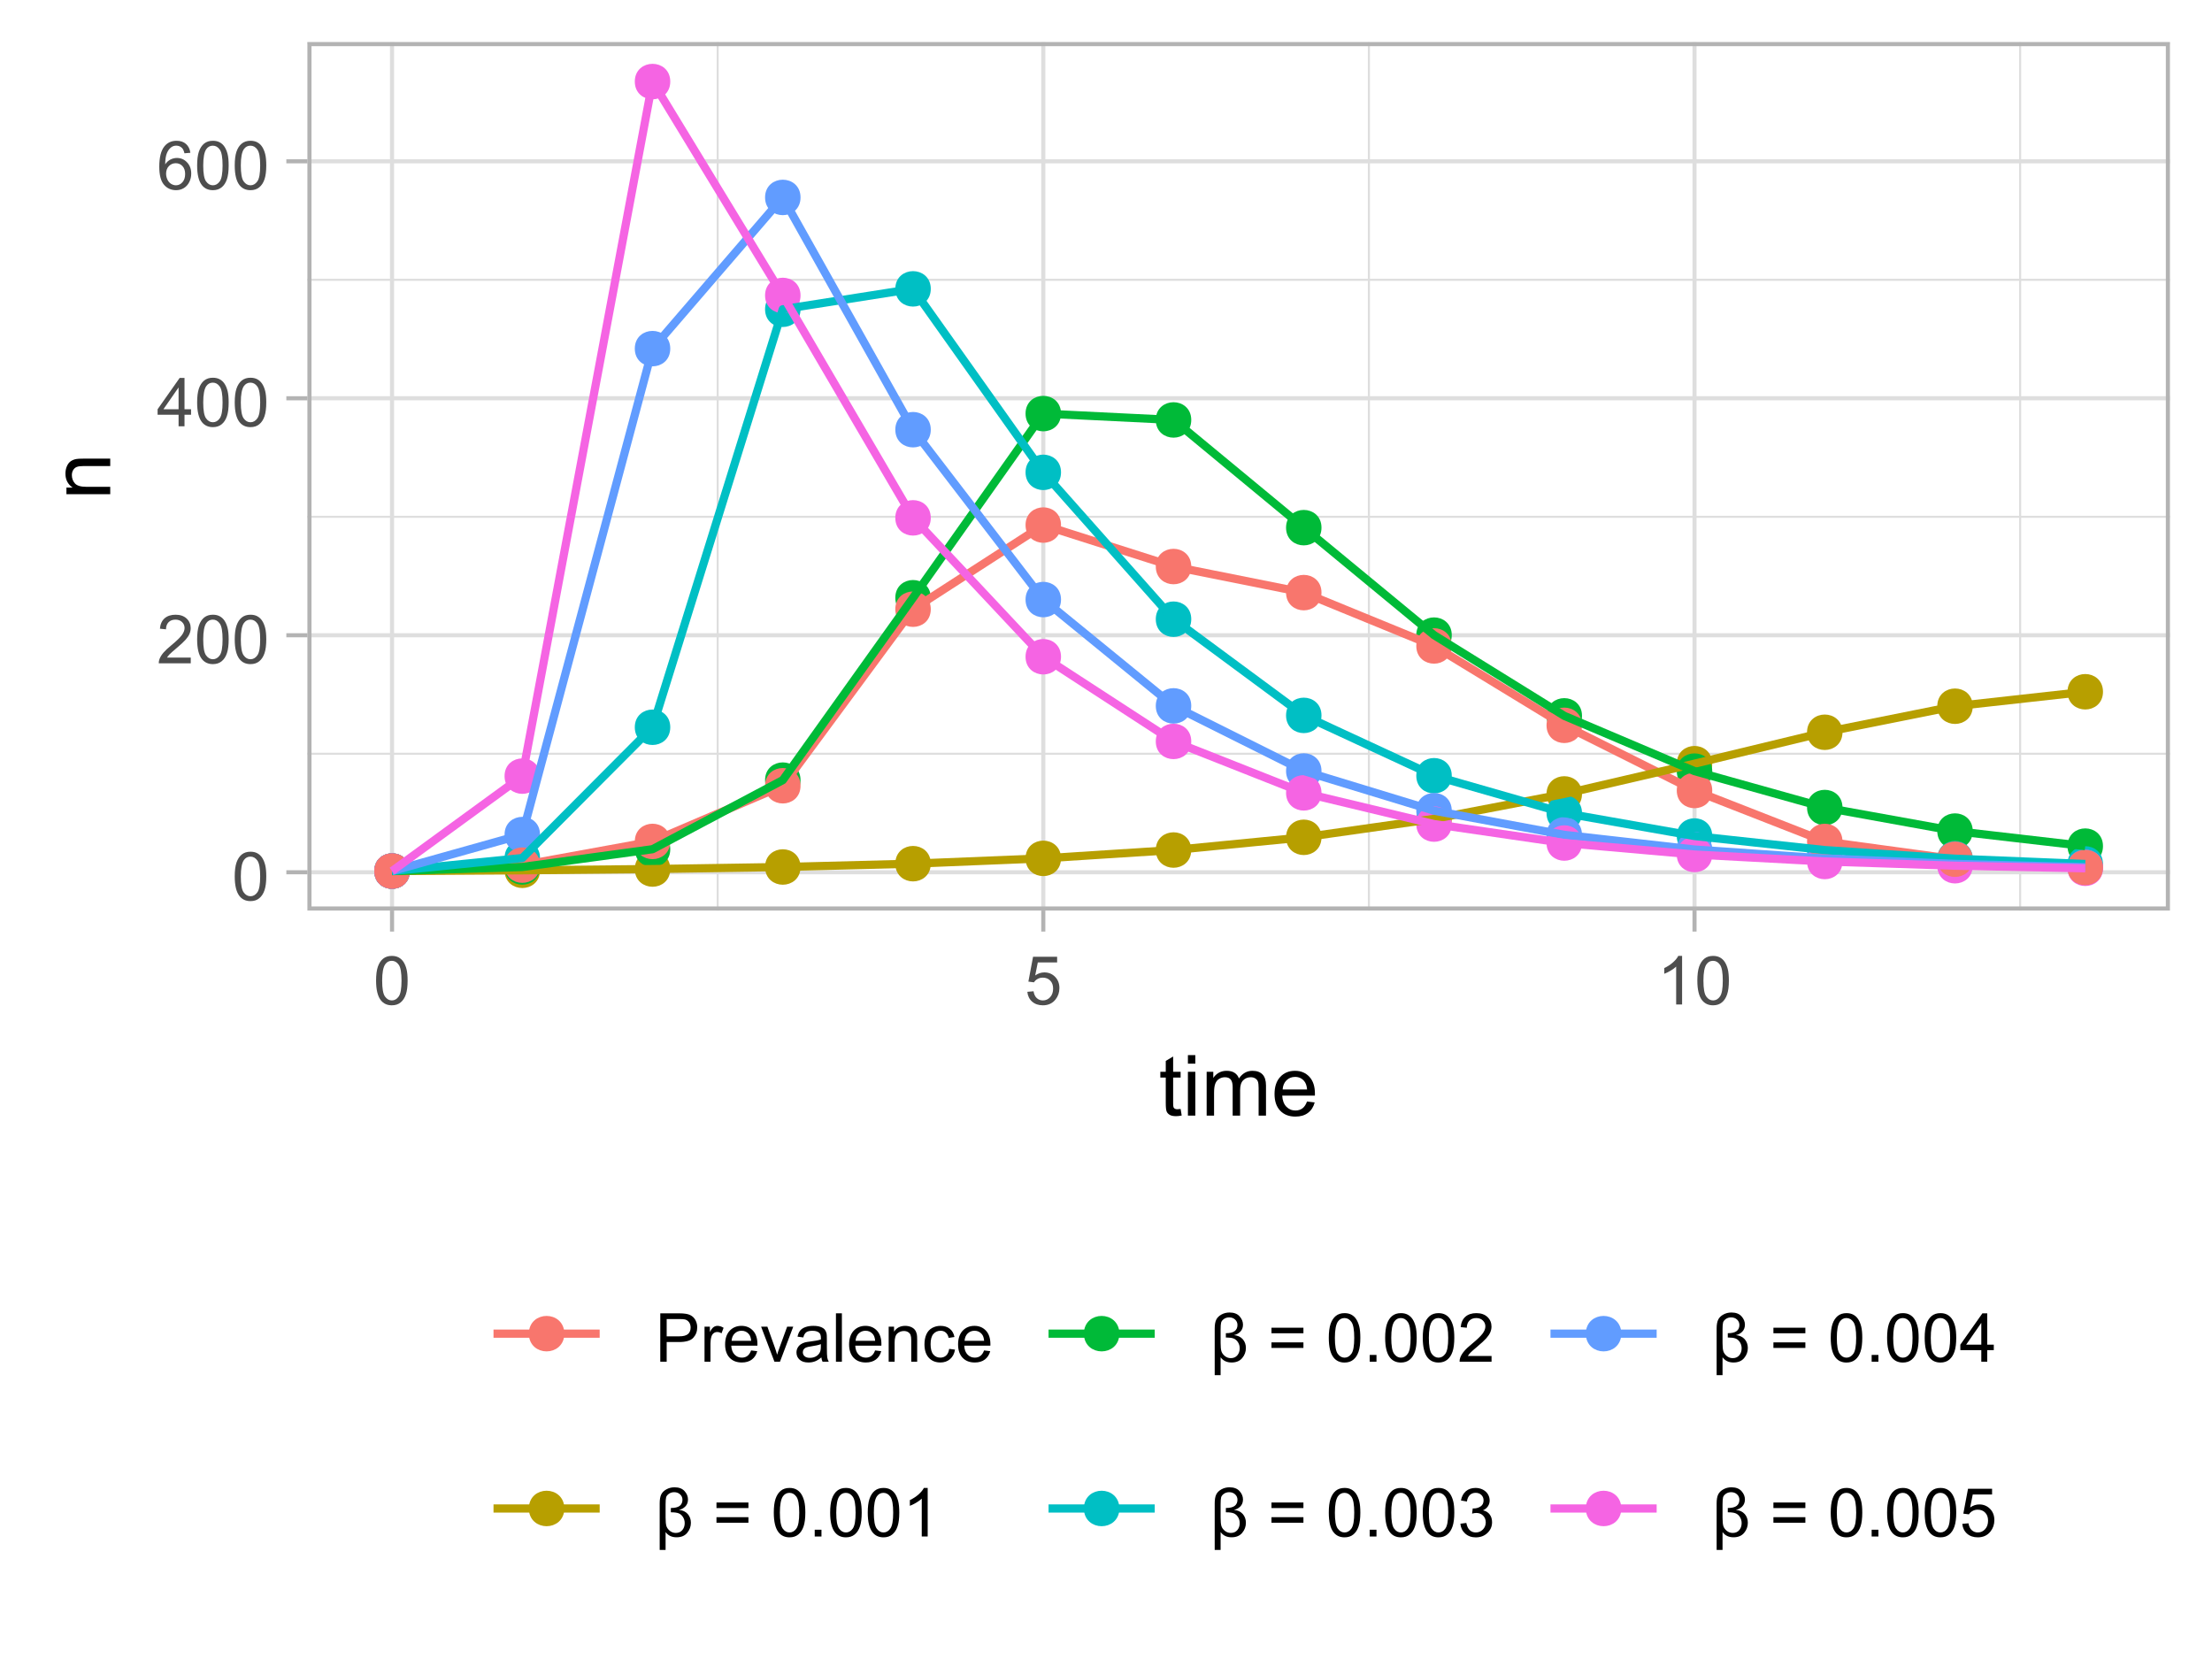 <?xml version="1.0" encoding="UTF-8"?>
<svg xmlns="http://www.w3.org/2000/svg" xmlns:xlink="http://www.w3.org/1999/xlink" width="288" height="216" viewBox="0 0 288 216">
<defs>
<g>
<g id="glyph-0-0">
<path d="M 0.367 -3.105 C 0.367 -3.852 0.441 -4.449 0.594 -4.906 C 0.75 -5.359 0.977 -5.711 1.277 -5.957 C 1.582 -6.203 1.961 -6.324 2.418 -6.324 C 2.758 -6.324 3.055 -6.258 3.309 -6.121 C 3.562 -5.984 3.773 -5.789 3.941 -5.531 C 4.105 -5.277 4.238 -4.965 4.332 -4.594 C 4.426 -4.227 4.473 -3.73 4.473 -3.105 C 4.473 -2.367 4.398 -1.77 4.246 -1.316 C 4.094 -0.863 3.867 -0.512 3.562 -0.266 C 3.262 -0.016 2.879 0.109 2.418 0.109 C 1.812 0.109 1.336 -0.109 0.988 -0.547 C 0.574 -1.07 0.367 -1.922 0.367 -3.105 M 1.16 -3.105 C 1.16 -2.074 1.281 -1.383 1.523 -1.043 C 1.766 -0.699 2.062 -0.527 2.418 -0.527 C 2.773 -0.527 3.074 -0.699 3.316 -1.043 C 3.559 -1.387 3.68 -2.074 3.68 -3.105 C 3.68 -4.145 3.559 -4.832 3.316 -5.172 C 3.074 -5.516 2.773 -5.684 2.41 -5.684 C 2.055 -5.684 1.773 -5.535 1.559 -5.234 C 1.293 -4.852 1.16 -4.141 1.16 -3.105 Z M 1.16 -3.105 "/>
</g>
<g id="glyph-0-1">
<path d="M 4.43 -0.742 L 4.43 0 L 0.266 0 C 0.262 -0.188 0.289 -0.367 0.355 -0.539 C 0.461 -0.82 0.633 -1.102 0.867 -1.375 C 1.098 -1.648 1.438 -1.969 1.879 -2.328 C 2.562 -2.891 3.023 -3.336 3.266 -3.664 C 3.508 -3.992 3.625 -4.301 3.625 -4.594 C 3.625 -4.898 3.516 -5.16 3.297 -5.367 C 3.078 -5.578 2.793 -5.684 2.441 -5.684 C 2.066 -5.684 1.77 -5.574 1.547 -5.352 C 1.324 -5.125 1.211 -4.816 1.207 -4.422 L 0.414 -4.504 C 0.469 -5.098 0.672 -5.547 1.027 -5.859 C 1.383 -6.168 1.859 -6.324 2.457 -6.324 C 3.062 -6.324 3.539 -6.156 3.895 -5.824 C 4.246 -5.488 4.422 -5.07 4.422 -4.578 C 4.422 -4.324 4.371 -4.078 4.266 -3.832 C 4.164 -3.59 3.992 -3.332 3.754 -3.062 C 3.516 -2.793 3.117 -2.426 2.562 -1.957 C 2.098 -1.566 1.801 -1.301 1.668 -1.164 C 1.535 -1.023 1.426 -0.883 1.34 -0.742 Z M 4.43 -0.742 "/>
</g>
<g id="glyph-0-2">
<path d="M 2.844 0 L 2.844 -1.508 L 0.113 -1.508 L 0.113 -2.219 L 2.988 -6.301 L 3.617 -6.301 L 3.617 -2.219 L 4.469 -2.219 L 4.469 -1.508 L 3.617 -1.508 L 3.617 0 L 2.844 0 M 2.844 -2.219 L 2.844 -5.059 L 0.871 -2.219 Z M 2.844 -2.219 "/>
</g>
<g id="glyph-0-3">
<path d="M 4.379 -4.758 L 3.609 -4.695 C 3.539 -5 3.441 -5.219 3.316 -5.359 C 3.109 -5.578 2.852 -5.688 2.543 -5.688 C 2.297 -5.688 2.082 -5.621 1.895 -5.484 C 1.652 -5.305 1.461 -5.047 1.32 -4.703 C 1.18 -4.363 1.105 -3.879 1.102 -3.25 C 1.285 -3.531 1.516 -3.742 1.785 -3.879 C 2.051 -4.016 2.336 -4.086 2.629 -4.086 C 3.145 -4.086 3.586 -3.898 3.945 -3.516 C 4.309 -3.137 4.492 -2.648 4.492 -2.047 C 4.492 -1.648 4.406 -1.281 4.234 -0.941 C 4.062 -0.605 3.828 -0.344 3.531 -0.164 C 3.234 0.016 2.895 0.109 2.52 0.109 C 1.875 0.109 1.348 -0.129 0.941 -0.605 C 0.535 -1.078 0.332 -1.859 0.332 -2.949 C 0.332 -4.164 0.555 -5.051 1.004 -5.602 C 1.398 -6.086 1.926 -6.324 2.59 -6.324 C 3.086 -6.324 3.492 -6.188 3.809 -5.91 C 4.125 -5.629 4.316 -5.246 4.379 -4.758 M 1.219 -2.039 C 1.219 -1.773 1.277 -1.52 1.391 -1.277 C 1.504 -1.031 1.66 -0.848 1.863 -0.719 C 2.066 -0.594 2.281 -0.527 2.504 -0.527 C 2.832 -0.527 3.113 -0.66 3.348 -0.926 C 3.582 -1.188 3.699 -1.547 3.699 -2 C 3.699 -2.434 3.582 -2.777 3.352 -3.027 C 3.121 -3.277 2.828 -3.402 2.477 -3.402 C 2.125 -3.402 1.828 -3.277 1.586 -3.027 C 1.344 -2.777 1.219 -2.449 1.219 -2.039 Z M 1.219 -2.039 "/>
</g>
<g id="glyph-0-4">
<path d="M 0.367 -1.648 L 1.176 -1.719 C 1.238 -1.324 1.379 -1.027 1.598 -0.828 C 1.816 -0.629 2.078 -0.527 2.391 -0.527 C 2.762 -0.527 3.078 -0.668 3.336 -0.949 C 3.594 -1.23 3.723 -1.602 3.723 -2.066 C 3.723 -2.508 3.598 -2.855 3.348 -3.109 C 3.102 -3.367 2.777 -3.492 2.375 -3.492 C 2.125 -3.492 1.902 -3.438 1.703 -3.324 C 1.5 -3.211 1.344 -3.062 1.23 -2.883 L 0.504 -2.977 L 1.113 -6.215 L 4.246 -6.215 L 4.246 -5.473 L 1.73 -5.473 L 1.391 -3.781 C 1.77 -4.043 2.168 -4.176 2.582 -4.176 C 3.133 -4.176 3.598 -3.984 3.977 -3.605 C 4.352 -3.223 4.543 -2.734 4.543 -2.137 C 4.543 -1.566 4.375 -1.074 4.043 -0.656 C 3.641 -0.148 3.09 0.109 2.391 0.109 C 1.816 0.109 1.348 -0.055 0.984 -0.375 C 0.625 -0.695 0.418 -1.121 0.367 -1.648 Z M 0.367 -1.648 "/>
</g>
<g id="glyph-0-5">
<path d="M 3.277 0 L 2.504 0 L 2.504 -4.93 C 2.32 -4.75 2.074 -4.574 1.773 -4.395 C 1.469 -4.219 1.199 -4.086 0.957 -3.996 L 0.957 -4.742 C 1.391 -4.945 1.77 -5.195 2.094 -5.484 C 2.418 -5.773 2.645 -6.055 2.781 -6.324 L 3.277 -6.324 Z M 3.277 0 "/>
</g>
<g id="glyph-0-6">
<path d="M 0.68 0 L 0.68 -6.301 L 3.055 -6.301 C 3.473 -6.301 3.793 -6.277 4.012 -6.238 C 4.324 -6.188 4.582 -6.09 4.789 -5.945 C 5 -5.801 5.168 -5.598 5.297 -5.336 C 5.422 -5.074 5.488 -4.789 5.488 -4.477 C 5.488 -3.941 5.316 -3.488 4.977 -3.117 C 4.637 -2.746 4.02 -2.562 3.129 -2.562 L 1.512 -2.562 L 1.512 0 L 0.68 0 M 1.512 -3.305 L 3.141 -3.305 C 3.68 -3.305 4.062 -3.406 4.289 -3.605 C 4.516 -3.805 4.629 -4.086 4.629 -4.453 C 4.629 -4.715 4.562 -4.941 4.43 -5.129 C 4.293 -5.316 4.121 -5.441 3.902 -5.5 C 3.762 -5.539 3.504 -5.555 3.125 -5.555 L 1.512 -5.555 Z M 1.512 -3.305 "/>
</g>
<g id="glyph-0-7">
<path d="M 0.57 0 L 0.57 -4.562 L 1.266 -4.562 L 1.266 -3.871 C 1.445 -4.195 1.609 -4.41 1.758 -4.512 C 1.91 -4.613 2.074 -4.668 2.258 -4.668 C 2.516 -4.668 2.781 -4.582 3.051 -4.418 L 2.785 -3.699 C 2.594 -3.812 2.406 -3.867 2.219 -3.867 C 2.047 -3.867 1.895 -3.816 1.762 -3.715 C 1.629 -3.613 1.531 -3.473 1.473 -3.293 C 1.387 -3.016 1.344 -2.715 1.344 -2.391 L 1.344 0 Z M 0.57 0 "/>
</g>
<g id="glyph-0-8">
<path d="M 3.703 -1.469 L 4.504 -1.371 C 4.379 -0.902 4.145 -0.543 3.805 -0.285 C 3.461 -0.027 3.027 0.102 2.496 0.102 C 1.828 0.102 1.301 -0.102 0.91 -0.512 C 0.52 -0.926 0.32 -1.5 0.32 -2.242 C 0.32 -3.012 0.52 -3.605 0.914 -4.031 C 1.312 -4.453 1.824 -4.668 2.453 -4.668 C 3.062 -4.668 3.562 -4.457 3.949 -4.043 C 4.336 -3.629 4.527 -3.043 4.527 -2.289 C 4.527 -2.246 4.527 -2.176 4.523 -2.086 L 1.121 -2.086 C 1.148 -1.582 1.293 -1.199 1.547 -0.934 C 1.801 -0.664 2.121 -0.531 2.5 -0.531 C 2.785 -0.531 3.027 -0.605 3.227 -0.758 C 3.426 -0.906 3.586 -1.145 3.703 -1.469 M 1.164 -2.719 L 3.711 -2.719 C 3.68 -3.105 3.582 -3.391 3.422 -3.582 C 3.176 -3.883 2.855 -4.031 2.461 -4.031 C 2.105 -4.031 1.809 -3.91 1.566 -3.676 C 1.324 -3.438 1.191 -3.117 1.164 -2.719 Z M 1.164 -2.719 "/>
</g>
<g id="glyph-0-9">
<path d="M 1.848 0 L 0.113 -4.562 L 0.93 -4.562 L 1.906 -1.832 C 2.016 -1.535 2.109 -1.23 2.199 -0.91 C 2.27 -1.152 2.363 -1.441 2.488 -1.777 L 3.504 -4.562 L 4.297 -4.562 L 2.57 0 Z M 1.848 0 "/>
</g>
<g id="glyph-0-10">
<path d="M 3.559 -0.562 C 3.27 -0.32 2.996 -0.148 2.73 -0.047 C 2.465 0.055 2.18 0.102 1.879 0.102 C 1.375 0.102 0.992 -0.02 0.723 -0.266 C 0.453 -0.508 0.316 -0.82 0.316 -1.203 C 0.316 -1.426 0.367 -1.629 0.469 -1.816 C 0.57 -2 0.707 -2.148 0.871 -2.262 C 1.035 -2.371 1.219 -2.457 1.426 -2.516 C 1.578 -2.555 1.809 -2.594 2.113 -2.629 C 2.738 -2.703 3.199 -2.793 3.492 -2.895 C 3.496 -3.004 3.496 -3.07 3.496 -3.098 C 3.496 -3.414 3.426 -3.637 3.277 -3.766 C 3.082 -3.938 2.789 -4.027 2.398 -4.027 C 2.035 -4.027 1.766 -3.961 1.594 -3.836 C 1.418 -3.707 1.289 -3.48 1.207 -3.16 L 0.453 -3.262 C 0.52 -3.586 0.633 -3.848 0.789 -4.047 C 0.949 -4.246 1.176 -4.398 1.473 -4.504 C 1.773 -4.613 2.117 -4.668 2.508 -4.668 C 2.898 -4.668 3.215 -4.621 3.461 -4.527 C 3.703 -4.438 3.883 -4.32 3.996 -4.184 C 4.109 -4.043 4.191 -3.867 4.238 -3.656 C 4.262 -3.523 4.273 -3.289 4.273 -2.945 L 4.273 -1.914 C 4.273 -1.191 4.293 -0.738 4.324 -0.547 C 4.359 -0.355 4.422 -0.176 4.52 0 L 3.711 0 C 3.633 -0.16 3.582 -0.348 3.559 -0.562 M 3.492 -2.289 C 3.211 -2.176 2.793 -2.078 2.23 -2 C 1.91 -1.953 1.688 -1.902 1.555 -1.844 C 1.422 -1.785 1.32 -1.703 1.25 -1.594 C 1.18 -1.48 1.145 -1.359 1.145 -1.227 C 1.145 -1.02 1.223 -0.848 1.379 -0.711 C 1.535 -0.57 1.762 -0.504 2.062 -0.504 C 2.359 -0.504 2.625 -0.566 2.859 -0.699 C 3.09 -0.828 3.262 -1.008 3.367 -1.234 C 3.453 -1.406 3.492 -1.664 3.492 -2.008 Z M 3.492 -2.289 "/>
</g>
<g id="glyph-0-11">
<path d="M 0.562 0 L 0.562 -6.301 L 1.336 -6.301 L 1.336 0 Z M 0.562 0 "/>
</g>
<g id="glyph-0-12">
<path d="M 0.578 0 L 0.578 -4.562 L 1.277 -4.562 L 1.277 -3.914 C 1.609 -4.414 2.094 -4.668 2.727 -4.668 C 3.004 -4.668 3.258 -4.617 3.488 -4.52 C 3.719 -4.418 3.891 -4.289 4.004 -4.129 C 4.121 -3.969 4.199 -3.777 4.246 -3.559 C 4.273 -3.414 4.289 -3.164 4.289 -2.805 L 4.289 0 L 3.516 0 L 3.516 -2.777 C 3.516 -3.09 3.484 -3.328 3.426 -3.484 C 3.363 -3.641 3.258 -3.762 3.105 -3.855 C 2.953 -3.949 2.773 -3.996 2.566 -3.996 C 2.234 -3.996 1.953 -3.891 1.711 -3.684 C 1.473 -3.473 1.352 -3.078 1.352 -2.492 L 1.352 0 Z M 0.578 0 "/>
</g>
<g id="glyph-0-13">
<path d="M 3.559 -1.672 L 4.32 -1.574 C 4.234 -1.047 4.023 -0.637 3.68 -0.34 C 3.34 -0.047 2.918 0.102 2.418 0.102 C 1.793 0.102 1.293 -0.102 0.914 -0.508 C 0.535 -0.918 0.344 -1.504 0.344 -2.266 C 0.344 -2.758 0.426 -3.188 0.59 -3.559 C 0.754 -3.926 1 -4.203 1.336 -4.391 C 1.668 -4.574 2.031 -4.668 2.422 -4.668 C 2.918 -4.668 3.324 -4.543 3.641 -4.289 C 3.953 -4.039 4.156 -3.684 4.246 -3.223 L 3.492 -3.105 C 3.422 -3.414 3.297 -3.645 3.113 -3.797 C 2.93 -3.953 2.711 -4.031 2.453 -4.031 C 2.062 -4.031 1.746 -3.891 1.504 -3.613 C 1.262 -3.332 1.141 -2.891 1.141 -2.285 C 1.141 -1.672 1.258 -1.227 1.492 -0.949 C 1.727 -0.672 2.031 -0.531 2.41 -0.531 C 2.715 -0.531 2.969 -0.625 3.172 -0.812 C 3.375 -1 3.504 -1.285 3.559 -1.672 Z M 3.559 -1.672 "/>
</g>
<g id="glyph-0-14">
<path d="M 1.371 -0.578 L 1.371 1.75 L 0.602 1.75 L 0.602 -4.324 C 0.602 -4.809 0.668 -5.188 0.797 -5.461 C 0.926 -5.734 1.152 -5.961 1.469 -6.137 C 1.789 -6.316 2.141 -6.406 2.531 -6.406 C 3.105 -6.406 3.543 -6.242 3.84 -5.91 C 4.137 -5.578 4.285 -5.219 4.285 -4.824 C 4.285 -4.441 4.164 -4.133 3.926 -3.898 C 3.688 -3.664 3.41 -3.52 3.102 -3.465 C 3.602 -3.414 3.984 -3.234 4.258 -2.926 C 4.527 -2.617 4.664 -2.234 4.664 -1.785 C 4.664 -1.297 4.504 -0.859 4.184 -0.477 C 3.863 -0.09 3.402 0.102 2.797 0.102 C 2.18 0.102 1.703 -0.125 1.371 -0.578 M 2.055 -3.711 C 2.582 -3.711 2.965 -3.805 3.207 -3.988 C 3.445 -4.172 3.566 -4.438 3.566 -4.781 C 3.566 -5.062 3.465 -5.297 3.258 -5.488 C 3.055 -5.676 2.797 -5.77 2.492 -5.77 C 2.227 -5.77 1.996 -5.699 1.797 -5.559 C 1.602 -5.418 1.48 -5.266 1.438 -5.094 C 1.395 -4.922 1.371 -4.617 1.371 -4.188 L 1.371 -2.457 C 1.371 -1.965 1.406 -1.602 1.473 -1.371 C 1.543 -1.141 1.691 -0.93 1.918 -0.742 C 2.145 -0.559 2.402 -0.465 2.699 -0.465 C 3.055 -0.465 3.34 -0.586 3.547 -0.832 C 3.754 -1.078 3.859 -1.379 3.859 -1.742 C 3.859 -2.039 3.781 -2.305 3.629 -2.543 C 3.477 -2.777 3.285 -2.938 3.062 -3.023 C 2.836 -3.105 2.539 -3.148 2.164 -3.148 L 2.055 -3.148 Z M 2.055 -3.711 "/>
</g>
<g id="glyph-0-15">
</g>
<g id="glyph-0-16">
<path d="M 4.648 -3.703 L 0.488 -3.703 L 0.488 -4.426 L 4.648 -4.426 L 4.648 -3.703 M 4.648 -1.793 L 0.488 -1.793 L 0.488 -2.516 L 4.648 -2.516 Z M 4.648 -1.793 "/>
</g>
<g id="glyph-0-17">
<path d="M 0.801 0 L 0.801 -0.883 L 1.68 -0.883 L 1.68 0 Z M 0.801 0 "/>
</g>
<g id="glyph-0-18">
<path d="M 0.371 -1.664 L 1.145 -1.766 C 1.23 -1.328 1.383 -1.012 1.598 -0.82 C 1.809 -0.625 2.07 -0.527 2.375 -0.527 C 2.738 -0.527 3.047 -0.656 3.297 -0.906 C 3.547 -1.16 3.672 -1.473 3.676 -1.844 C 3.672 -2.199 3.559 -2.492 3.324 -2.723 C 3.094 -2.953 2.797 -3.066 2.441 -3.066 C 2.293 -3.066 2.113 -3.039 1.895 -2.98 L 1.98 -3.66 C 2.031 -3.656 2.074 -3.652 2.105 -3.652 C 2.434 -3.652 2.73 -3.738 2.996 -3.91 C 3.258 -4.082 3.391 -4.348 3.391 -4.703 C 3.391 -4.988 3.293 -5.223 3.102 -5.41 C 2.91 -5.598 2.664 -5.688 2.359 -5.688 C 2.059 -5.688 1.809 -5.594 1.605 -5.406 C 1.406 -5.215 1.277 -4.934 1.219 -4.555 L 0.445 -4.691 C 0.543 -5.211 0.758 -5.613 1.09 -5.898 C 1.426 -6.184 1.844 -6.324 2.344 -6.324 C 2.688 -6.324 3.004 -6.25 3.293 -6.105 C 3.582 -5.957 3.801 -5.754 3.957 -5.5 C 4.109 -5.246 4.184 -4.973 4.184 -4.688 C 4.184 -4.414 4.113 -4.168 3.965 -3.945 C 3.82 -3.723 3.605 -3.543 3.316 -3.41 C 3.691 -3.324 3.98 -3.148 4.184 -2.875 C 4.391 -2.605 4.496 -2.266 4.496 -1.859 C 4.496 -1.312 4.293 -0.844 3.895 -0.461 C 3.492 -0.078 2.984 0.113 2.371 0.113 C 1.82 0.113 1.359 -0.055 0.996 -0.383 C 0.629 -0.711 0.422 -1.141 0.371 -1.664 Z M 0.371 -1.664 "/>
</g>
<g id="glyph-1-0">
<path d="M 2.836 -0.863 L 2.977 -0.012 C 2.703 0.047 2.461 0.074 2.246 0.074 C 1.895 0.074 1.621 0.02 1.43 -0.09 C 1.234 -0.203 1.098 -0.348 1.02 -0.527 C 0.941 -0.711 0.902 -1.09 0.902 -1.672 L 0.902 -4.953 L 0.195 -4.953 L 0.195 -5.703 L 0.902 -5.703 L 0.902 -7.117 L 1.863 -7.695 L 1.863 -5.703 L 2.836 -5.703 L 2.836 -4.953 L 1.863 -4.953 L 1.863 -1.617 C 1.863 -1.34 1.879 -1.164 1.914 -1.086 C 1.949 -1.008 2.004 -0.945 2.082 -0.898 C 2.16 -0.852 2.27 -0.828 2.41 -0.828 C 2.52 -0.828 2.66 -0.84 2.836 -0.863 Z M 2.836 -0.863 "/>
</g>
<g id="glyph-1-1">
<path d="M 0.73 -6.762 L 0.73 -7.875 L 1.695 -7.875 L 1.695 -6.762 L 0.73 -6.762 M 0.73 0 L 0.73 -5.703 L 1.695 -5.703 L 1.695 0 Z M 0.73 0 "/>
</g>
<g id="glyph-1-2">
<path d="M 0.727 0 L 0.727 -5.703 L 1.59 -5.703 L 1.59 -4.902 C 1.77 -5.184 2.008 -5.406 2.305 -5.578 C 2.602 -5.746 2.941 -5.832 3.32 -5.832 C 3.742 -5.832 4.09 -5.746 4.359 -5.57 C 4.629 -5.395 4.82 -5.148 4.93 -4.836 C 5.383 -5.5 5.969 -5.832 6.691 -5.832 C 7.258 -5.832 7.691 -5.676 7.996 -5.363 C 8.301 -5.051 8.453 -4.566 8.453 -3.914 L 8.453 0 L 7.492 0 L 7.492 -3.594 C 7.492 -3.98 7.461 -4.258 7.398 -4.43 C 7.336 -4.598 7.223 -4.734 7.059 -4.84 C 6.895 -4.941 6.699 -4.996 6.477 -4.996 C 6.078 -4.996 5.742 -4.863 5.477 -4.594 C 5.215 -4.328 5.082 -3.902 5.082 -3.312 L 5.082 0 L 4.113 0 L 4.113 -3.707 C 4.113 -4.137 4.035 -4.457 3.879 -4.672 C 3.719 -4.887 3.461 -4.996 3.105 -4.996 C 2.832 -4.996 2.582 -4.922 2.352 -4.781 C 2.117 -4.637 1.953 -4.426 1.848 -4.152 C 1.742 -3.875 1.691 -3.48 1.691 -2.961 L 1.691 0 Z M 0.727 0 "/>
</g>
<g id="glyph-1-3">
<path d="M 4.629 -1.836 L 5.629 -1.715 C 5.473 -1.129 5.18 -0.676 4.754 -0.355 C 4.328 -0.031 3.781 0.129 3.121 0.129 C 2.285 0.129 1.625 -0.129 1.137 -0.641 C 0.648 -1.156 0.402 -1.875 0.402 -2.805 C 0.402 -3.762 0.648 -4.508 1.145 -5.039 C 1.637 -5.566 2.277 -5.832 3.066 -5.832 C 3.828 -5.832 4.453 -5.574 4.938 -5.055 C 5.418 -4.535 5.66 -3.805 5.66 -2.863 C 5.66 -2.805 5.66 -2.719 5.656 -2.605 L 1.402 -2.605 C 1.438 -1.977 1.613 -1.5 1.934 -1.164 C 2.254 -0.832 2.648 -0.664 3.125 -0.664 C 3.48 -0.664 3.781 -0.758 4.035 -0.945 C 4.285 -1.133 4.484 -1.43 4.629 -1.836 M 1.457 -3.398 L 4.641 -3.398 C 4.598 -3.879 4.477 -4.238 4.273 -4.48 C 3.969 -4.852 3.566 -5.039 3.078 -5.039 C 2.633 -5.039 2.262 -4.891 1.957 -4.594 C 1.656 -4.297 1.488 -3.898 1.457 -3.398 Z M 1.457 -3.398 "/>
</g>
<g id="glyph-2-0">
<path d="M 0 -0.727 L -5.703 -0.727 L -5.703 -1.594 L -4.895 -1.594 C -5.52 -2.016 -5.832 -2.621 -5.832 -3.41 C -5.832 -3.754 -5.77 -4.07 -5.648 -4.359 C -5.523 -4.648 -5.363 -4.863 -5.16 -5.008 C -4.961 -5.148 -4.723 -5.25 -4.445 -5.305 C -4.27 -5.344 -3.953 -5.359 -3.508 -5.359 L 0 -5.359 L 0 -4.395 L -3.469 -4.395 C -3.863 -4.395 -4.156 -4.355 -4.352 -4.281 C -4.547 -4.207 -4.703 -4.07 -4.82 -3.879 C -4.938 -3.688 -4.996 -3.465 -4.996 -3.207 C -4.996 -2.793 -4.863 -2.438 -4.602 -2.141 C -4.34 -1.84 -3.844 -1.691 -3.117 -1.691 L 0 -1.691 Z M 0 -0.727 "/>
</g>
</g>
<clipPath id="clip-0">
<path clip-rule="nonzero" d="M 40.023 5.48 L 282.523 5.48 L 282.523 118.555 L 40.023 118.555 Z M 40.023 5.48 "/>
</clipPath>
<clipPath id="clip-1">
<path clip-rule="nonzero" d="M 40.023 98 L 282.523 98 L 282.523 99 L 40.023 99 Z M 40.023 98 "/>
</clipPath>
<clipPath id="clip-2">
<path clip-rule="nonzero" d="M 40.023 67 L 282.523 67 L 282.523 68 L 40.023 68 Z M 40.023 67 "/>
</clipPath>
<clipPath id="clip-3">
<path clip-rule="nonzero" d="M 40.023 36 L 282.523 36 L 282.523 37 L 40.023 37 Z M 40.023 36 "/>
</clipPath>
<clipPath id="clip-4">
<path clip-rule="nonzero" d="M 40.023 5.48 L 282.523 5.48 L 282.523 6 L 40.023 6 Z M 40.023 5.48 "/>
</clipPath>
<clipPath id="clip-5">
<path clip-rule="nonzero" d="M 93 5.48 L 94 5.48 L 94 118.555 L 93 118.555 Z M 93 5.48 "/>
</clipPath>
<clipPath id="clip-6">
<path clip-rule="nonzero" d="M 178 5.48 L 179 5.48 L 179 118.555 L 178 118.555 Z M 178 5.48 "/>
</clipPath>
<clipPath id="clip-7">
<path clip-rule="nonzero" d="M 262 5.48 L 264 5.48 L 264 118.555 L 262 118.555 Z M 262 5.48 "/>
</clipPath>
<clipPath id="clip-8">
<path clip-rule="nonzero" d="M 40.023 113 L 282.523 113 L 282.523 114 L 40.023 114 Z M 40.023 113 "/>
</clipPath>
<clipPath id="clip-9">
<path clip-rule="nonzero" d="M 40.023 82 L 282.523 82 L 282.523 83 L 40.023 83 Z M 40.023 82 "/>
</clipPath>
<clipPath id="clip-10">
<path clip-rule="nonzero" d="M 40.023 51 L 282.523 51 L 282.523 53 L 40.023 53 Z M 40.023 51 "/>
</clipPath>
<clipPath id="clip-11">
<path clip-rule="nonzero" d="M 40.023 20 L 282.523 20 L 282.523 22 L 40.023 22 Z M 40.023 20 "/>
</clipPath>
<clipPath id="clip-12">
<path clip-rule="nonzero" d="M 50 5.48 L 52 5.48 L 52 118.555 L 50 118.555 Z M 50 5.48 "/>
</clipPath>
<clipPath id="clip-13">
<path clip-rule="nonzero" d="M 135 5.48 L 137 5.48 L 137 118.555 L 135 118.555 Z M 135 5.48 "/>
</clipPath>
<clipPath id="clip-14">
<path clip-rule="nonzero" d="M 220 5.48 L 221 5.48 L 221 118.555 L 220 118.555 Z M 220 5.48 "/>
</clipPath>
<clipPath id="clip-15">
<path clip-rule="nonzero" d="M 40.023 5.48 L 282.523 5.48 L 282.523 118.555 L 40.023 118.555 Z M 40.023 5.48 "/>
</clipPath>
</defs>
<rect x="-28.8" y="-21.6" width="345.6" height="259.2" fill="rgb(100%, 100%, 100%)" fill-opacity="1"/>
<rect x="-28.8" y="-21.6" width="345.6" height="259.2" fill="rgb(100%, 100%, 100%)" fill-opacity="1"/>
<path fill="none" stroke-width="1.067" stroke-linecap="round" stroke-linejoin="round" stroke="rgb(100%, 100%, 100%)" stroke-opacity="1" stroke-miterlimit="10" d="M 0 216 L 288 216 L 288 0 L 0 0 Z M 0 216 "/>
<g clip-path="url(#clip-0)">
<path fill-rule="nonzero" fill="rgb(100%, 100%, 100%)" fill-opacity="1" d="M 40.023 118.551 L 282.523 118.551 L 282.523 5.477 L 40.023 5.477 Z M 40.023 118.551 "/>
</g>
<g clip-path="url(#clip-1)">
<path fill="none" stroke-width="0.267" stroke-linecap="butt" stroke-linejoin="round" stroke="rgb(87.059%, 87.059%, 87.059%)" stroke-opacity="1" stroke-miterlimit="10" d="M 40.023 98.141 L 282.52 98.141 "/>
</g>
<g clip-path="url(#clip-2)">
<path fill="none" stroke-width="0.267" stroke-linecap="butt" stroke-linejoin="round" stroke="rgb(87.059%, 87.059%, 87.059%)" stroke-opacity="1" stroke-miterlimit="10" d="M 40.023 67.285 L 282.52 67.285 "/>
</g>
<g clip-path="url(#clip-3)">
<path fill="none" stroke-width="0.267" stroke-linecap="butt" stroke-linejoin="round" stroke="rgb(87.059%, 87.059%, 87.059%)" stroke-opacity="1" stroke-miterlimit="10" d="M 40.023 36.43 L 282.52 36.43 "/>
</g>
<g clip-path="url(#clip-4)">
<path fill="none" stroke-width="0.267" stroke-linecap="butt" stroke-linejoin="round" stroke="rgb(87.059%, 87.059%, 87.059%)" stroke-opacity="1" stroke-miterlimit="10" d="M 40.023 5.574 L 282.52 5.574 "/>
</g>
<g clip-path="url(#clip-5)">
<path fill="none" stroke-width="0.267" stroke-linecap="butt" stroke-linejoin="round" stroke="rgb(87.059%, 87.059%, 87.059%)" stroke-opacity="1" stroke-miterlimit="10" d="M 93.441 118.551 L 93.441 5.48 "/>
</g>
<g clip-path="url(#clip-6)">
<path fill="none" stroke-width="0.267" stroke-linecap="butt" stroke-linejoin="round" stroke="rgb(87.059%, 87.059%, 87.059%)" stroke-opacity="1" stroke-miterlimit="10" d="M 178.23 118.551 L 178.23 5.48 "/>
</g>
<g clip-path="url(#clip-7)">
<path fill="none" stroke-width="0.267" stroke-linecap="butt" stroke-linejoin="round" stroke="rgb(87.059%, 87.059%, 87.059%)" stroke-opacity="1" stroke-miterlimit="10" d="M 263.02 118.551 L 263.02 5.48 "/>
</g>
<g clip-path="url(#clip-8)">
<path fill="none" stroke-width="0.533" stroke-linecap="butt" stroke-linejoin="round" stroke="rgb(87.059%, 87.059%, 87.059%)" stroke-opacity="1" stroke-miterlimit="10" d="M 40.023 113.566 L 282.52 113.566 "/>
</g>
<g clip-path="url(#clip-9)">
<path fill="none" stroke-width="0.533" stroke-linecap="butt" stroke-linejoin="round" stroke="rgb(87.059%, 87.059%, 87.059%)" stroke-opacity="1" stroke-miterlimit="10" d="M 40.023 82.711 L 282.52 82.711 "/>
</g>
<g clip-path="url(#clip-10)">
<path fill="none" stroke-width="0.533" stroke-linecap="butt" stroke-linejoin="round" stroke="rgb(87.059%, 87.059%, 87.059%)" stroke-opacity="1" stroke-miterlimit="10" d="M 40.023 51.855 L 282.52 51.855 "/>
</g>
<g clip-path="url(#clip-11)">
<path fill="none" stroke-width="0.533" stroke-linecap="butt" stroke-linejoin="round" stroke="rgb(87.059%, 87.059%, 87.059%)" stroke-opacity="1" stroke-miterlimit="10" d="M 40.023 21 L 282.52 21 "/>
</g>
<g clip-path="url(#clip-12)">
<path fill="none" stroke-width="0.533" stroke-linecap="butt" stroke-linejoin="round" stroke="rgb(87.059%, 87.059%, 87.059%)" stroke-opacity="1" stroke-miterlimit="10" d="M 51.043 118.551 L 51.043 5.48 "/>
</g>
<g clip-path="url(#clip-13)">
<path fill="none" stroke-width="0.533" stroke-linecap="butt" stroke-linejoin="round" stroke="rgb(87.059%, 87.059%, 87.059%)" stroke-opacity="1" stroke-miterlimit="10" d="M 135.836 118.551 L 135.836 5.48 "/>
</g>
<g clip-path="url(#clip-14)">
<path fill="none" stroke-width="0.533" stroke-linecap="butt" stroke-linejoin="round" stroke="rgb(87.059%, 87.059%, 87.059%)" stroke-opacity="1" stroke-miterlimit="10" d="M 220.625 118.551 L 220.625 5.48 "/>
</g>
<path fill-rule="nonzero" fill="rgb(71.765%, 62.353%, 0%)" fill-opacity="1" stroke-width="0.709" stroke-linecap="round" stroke-linejoin="round" stroke="rgb(71.765%, 62.353%, 0%)" stroke-opacity="1" stroke-miterlimit="10" d="M 53 113.414 C 53 116.02 49.09 116.02 49.09 113.414 C 49.09 110.805 53 110.805 53 113.414 "/>
<path fill-rule="nonzero" fill="rgb(0%, 72.941%, 21.961%)" fill-opacity="1" stroke-width="0.709" stroke-linecap="round" stroke-linejoin="round" stroke="rgb(0%, 72.941%, 21.961%)" stroke-opacity="1" stroke-miterlimit="10" d="M 53 113.414 C 53 116.02 49.09 116.02 49.09 113.414 C 49.09 110.805 53 110.805 53 113.414 "/>
<path fill-rule="nonzero" fill="rgb(0%, 74.902%, 76.863%)" fill-opacity="1" stroke-width="0.709" stroke-linecap="round" stroke-linejoin="round" stroke="rgb(0%, 74.902%, 76.863%)" stroke-opacity="1" stroke-miterlimit="10" d="M 53 113.414 C 53 116.02 49.09 116.02 49.09 113.414 C 49.09 110.805 53 110.805 53 113.414 "/>
<path fill-rule="nonzero" fill="rgb(38.039%, 61.176%, 100%)" fill-opacity="1" stroke-width="0.709" stroke-linecap="round" stroke-linejoin="round" stroke="rgb(38.039%, 61.176%, 100%)" stroke-opacity="1" stroke-miterlimit="10" d="M 53 113.414 C 53 116.02 49.09 116.02 49.09 113.414 C 49.09 110.805 53 110.805 53 113.414 "/>
<path fill-rule="nonzero" fill="rgb(96.078%, 39.216%, 89.02%)" fill-opacity="1" stroke-width="0.709" stroke-linecap="round" stroke-linejoin="round" stroke="rgb(96.078%, 39.216%, 89.02%)" stroke-opacity="1" stroke-miterlimit="10" d="M 53 113.414 C 53 116.02 49.09 116.02 49.09 113.414 C 49.09 110.805 53 110.805 53 113.414 "/>
<path fill-rule="nonzero" fill="rgb(97.255%, 46.275%, 42.745%)" fill-opacity="1" stroke-width="0.709" stroke-linecap="round" stroke-linejoin="round" stroke="rgb(97.255%, 46.275%, 42.745%)" stroke-opacity="1" stroke-miterlimit="10" d="M 53 113.414 C 53 116.02 49.09 116.02 49.09 113.414 C 49.09 110.805 53 110.805 53 113.414 "/>
<path fill-rule="nonzero" fill="rgb(71.765%, 62.353%, 0%)" fill-opacity="1" stroke-width="0.709" stroke-linecap="round" stroke-linejoin="round" stroke="rgb(71.765%, 62.353%, 0%)" stroke-opacity="1" stroke-miterlimit="10" d="M 69.957 113.312 C 69.957 115.918 66.047 115.918 66.047 113.312 C 66.047 110.707 69.957 110.707 69.957 113.312 "/>
<path fill-rule="nonzero" fill="rgb(0%, 72.941%, 21.961%)" fill-opacity="1" stroke-width="0.709" stroke-linecap="round" stroke-linejoin="round" stroke="rgb(0%, 72.941%, 21.961%)" stroke-opacity="1" stroke-miterlimit="10" d="M 69.957 112.879 C 69.957 115.484 66.047 115.484 66.047 112.879 C 66.047 110.273 69.957 110.273 69.957 112.879 "/>
<path fill-rule="nonzero" fill="rgb(0%, 74.902%, 76.863%)" fill-opacity="1" stroke-width="0.709" stroke-linecap="round" stroke-linejoin="round" stroke="rgb(0%, 74.902%, 76.863%)" stroke-opacity="1" stroke-miterlimit="10" d="M 69.957 111.715 C 69.957 114.32 66.047 114.32 66.047 111.715 C 66.047 109.109 69.957 109.109 69.957 111.715 "/>
<path fill-rule="nonzero" fill="rgb(38.039%, 61.176%, 100%)" fill-opacity="1" stroke-width="0.709" stroke-linecap="round" stroke-linejoin="round" stroke="rgb(38.039%, 61.176%, 100%)" stroke-opacity="1" stroke-miterlimit="10" d="M 69.957 108.66 C 69.957 111.266 66.047 111.266 66.047 108.66 C 66.047 106.055 69.957 106.055 69.957 108.66 "/>
<path fill-rule="nonzero" fill="rgb(96.078%, 39.216%, 89.02%)" fill-opacity="1" stroke-width="0.709" stroke-linecap="round" stroke-linejoin="round" stroke="rgb(96.078%, 39.216%, 89.02%)" stroke-opacity="1" stroke-miterlimit="10" d="M 69.957 101.051 C 69.957 103.656 66.047 103.656 66.047 101.051 C 66.047 98.445 69.957 98.445 69.957 101.051 "/>
<path fill-rule="nonzero" fill="rgb(97.255%, 46.275%, 42.745%)" fill-opacity="1" stroke-width="0.709" stroke-linecap="round" stroke-linejoin="round" stroke="rgb(97.255%, 46.275%, 42.745%)" stroke-opacity="1" stroke-miterlimit="10" d="M 69.957 112.641 C 69.957 115.246 66.047 115.246 66.047 112.641 C 66.047 110.035 69.957 110.035 69.957 112.641 "/>
<path fill-rule="nonzero" fill="rgb(71.765%, 62.353%, 0%)" fill-opacity="1" stroke-width="0.709" stroke-linecap="round" stroke-linejoin="round" stroke="rgb(71.765%, 62.353%, 0%)" stroke-opacity="1" stroke-miterlimit="10" d="M 86.914 113.148 C 86.914 115.754 83.004 115.754 83.004 113.148 C 83.004 110.543 86.914 110.543 86.914 113.148 "/>
<path fill-rule="nonzero" fill="rgb(0%, 72.941%, 21.961%)" fill-opacity="1" stroke-width="0.709" stroke-linecap="round" stroke-linejoin="round" stroke="rgb(0%, 72.941%, 21.961%)" stroke-opacity="1" stroke-miterlimit="10" d="M 86.914 110.566 C 86.914 113.172 83.004 113.172 83.004 110.566 C 83.004 107.961 86.914 107.961 86.914 110.566 "/>
<path fill-rule="nonzero" fill="rgb(0%, 74.902%, 76.863%)" fill-opacity="1" stroke-width="0.709" stroke-linecap="round" stroke-linejoin="round" stroke="rgb(0%, 74.902%, 76.863%)" stroke-opacity="1" stroke-miterlimit="10" d="M 86.914 94.688 C 86.914 97.293 83.004 97.293 83.004 94.688 C 83.004 92.082 86.914 92.082 86.914 94.688 "/>
<path fill-rule="nonzero" fill="rgb(38.039%, 61.176%, 100%)" fill-opacity="1" stroke-width="0.709" stroke-linecap="round" stroke-linejoin="round" stroke="rgb(38.039%, 61.176%, 100%)" stroke-opacity="1" stroke-miterlimit="10" d="M 86.914 45.391 C 86.914 47.996 83.004 47.996 83.004 45.391 C 83.004 42.785 86.914 42.785 86.914 45.391 "/>
<path fill-rule="nonzero" fill="rgb(96.078%, 39.216%, 89.02%)" fill-opacity="1" stroke-width="0.709" stroke-linecap="round" stroke-linejoin="round" stroke="rgb(96.078%, 39.216%, 89.02%)" stroke-opacity="1" stroke-miterlimit="10" d="M 86.914 10.617 C 86.914 13.227 83.004 13.227 83.004 10.617 C 83.004 8.012 86.914 8.012 86.914 10.617 "/>
<path fill-rule="nonzero" fill="rgb(97.255%, 46.275%, 42.745%)" fill-opacity="1" stroke-width="0.709" stroke-linecap="round" stroke-linejoin="round" stroke="rgb(97.255%, 46.275%, 42.745%)" stroke-opacity="1" stroke-miterlimit="10" d="M 86.914 109.555 C 86.914 112.16 83.004 112.16 83.004 109.555 C 83.004 106.949 86.914 106.949 86.914 109.555 "/>
<path fill-rule="nonzero" fill="rgb(71.765%, 62.353%, 0%)" fill-opacity="1" stroke-width="0.709" stroke-linecap="round" stroke-linejoin="round" stroke="rgb(71.765%, 62.353%, 0%)" stroke-opacity="1" stroke-miterlimit="10" d="M 103.875 112.883 C 103.875 115.488 99.965 115.488 99.965 112.883 C 99.965 110.277 103.875 110.277 103.875 112.883 "/>
<path fill-rule="nonzero" fill="rgb(0%, 72.941%, 21.961%)" fill-opacity="1" stroke-width="0.709" stroke-linecap="round" stroke-linejoin="round" stroke="rgb(0%, 72.941%, 21.961%)" stroke-opacity="1" stroke-miterlimit="10" d="M 103.875 101.57 C 103.875 104.176 99.965 104.176 99.965 101.57 C 99.965 98.965 103.875 98.965 103.875 101.57 "/>
<path fill-rule="nonzero" fill="rgb(0%, 74.902%, 76.863%)" fill-opacity="1" stroke-width="0.709" stroke-linecap="round" stroke-linejoin="round" stroke="rgb(0%, 74.902%, 76.863%)" stroke-opacity="1" stroke-miterlimit="10" d="M 103.875 40.266 C 103.875 42.875 99.965 42.875 99.965 40.266 C 99.965 37.66 103.875 37.66 103.875 40.266 "/>
<path fill-rule="nonzero" fill="rgb(38.039%, 61.176%, 100%)" fill-opacity="1" stroke-width="0.709" stroke-linecap="round" stroke-linejoin="round" stroke="rgb(38.039%, 61.176%, 100%)" stroke-opacity="1" stroke-miterlimit="10" d="M 103.875 25.707 C 103.875 28.312 99.965 28.312 99.965 25.707 C 99.965 23.098 103.875 23.098 103.875 25.707 "/>
<path fill-rule="nonzero" fill="rgb(96.078%, 39.216%, 89.02%)" fill-opacity="1" stroke-width="0.709" stroke-linecap="round" stroke-linejoin="round" stroke="rgb(96.078%, 39.216%, 89.02%)" stroke-opacity="1" stroke-miterlimit="10" d="M 103.875 38.469 C 103.875 41.074 99.965 41.074 99.965 38.469 C 99.965 35.859 103.875 35.859 103.875 38.469 "/>
<path fill-rule="nonzero" fill="rgb(97.255%, 46.275%, 42.745%)" fill-opacity="1" stroke-width="0.709" stroke-linecap="round" stroke-linejoin="round" stroke="rgb(97.255%, 46.275%, 42.745%)" stroke-opacity="1" stroke-miterlimit="10" d="M 103.875 102.305 C 103.875 104.91 99.965 104.91 99.965 102.305 C 99.965 99.699 103.875 99.699 103.875 102.305 "/>
<path fill-rule="nonzero" fill="rgb(71.765%, 62.353%, 0%)" fill-opacity="1" stroke-width="0.709" stroke-linecap="round" stroke-linejoin="round" stroke="rgb(71.765%, 62.353%, 0%)" stroke-opacity="1" stroke-miterlimit="10" d="M 120.832 112.449 C 120.832 115.059 116.922 115.059 116.922 112.449 C 116.922 109.844 120.832 109.844 120.832 112.449 "/>
<path fill-rule="nonzero" fill="rgb(0%, 72.941%, 21.961%)" fill-opacity="1" stroke-width="0.709" stroke-linecap="round" stroke-linejoin="round" stroke="rgb(0%, 72.941%, 21.961%)" stroke-opacity="1" stroke-miterlimit="10" d="M 120.832 77.828 C 120.832 80.434 116.922 80.434 116.922 77.828 C 116.922 75.219 120.832 75.219 120.832 77.828 "/>
<path fill-rule="nonzero" fill="rgb(0%, 74.902%, 76.863%)" fill-opacity="1" stroke-width="0.709" stroke-linecap="round" stroke-linejoin="round" stroke="rgb(0%, 74.902%, 76.863%)" stroke-opacity="1" stroke-miterlimit="10" d="M 120.832 37.609 C 120.832 40.215 116.922 40.215 116.922 37.609 C 116.922 35.004 120.832 35.004 120.832 37.609 "/>
<path fill-rule="nonzero" fill="rgb(38.039%, 61.176%, 100%)" fill-opacity="1" stroke-width="0.709" stroke-linecap="round" stroke-linejoin="round" stroke="rgb(38.039%, 61.176%, 100%)" stroke-opacity="1" stroke-miterlimit="10" d="M 120.832 55.945 C 120.832 58.551 116.922 58.551 116.922 55.945 C 116.922 53.34 120.832 53.34 120.832 55.945 "/>
<path fill-rule="nonzero" fill="rgb(96.078%, 39.216%, 89.02%)" fill-opacity="1" stroke-width="0.709" stroke-linecap="round" stroke-linejoin="round" stroke="rgb(96.078%, 39.216%, 89.02%)" stroke-opacity="1" stroke-miterlimit="10" d="M 120.832 67.426 C 120.832 70.031 116.922 70.031 116.922 67.426 C 116.922 64.816 120.832 64.816 120.832 67.426 "/>
<path fill-rule="nonzero" fill="rgb(97.255%, 46.275%, 42.745%)" fill-opacity="1" stroke-width="0.709" stroke-linecap="round" stroke-linejoin="round" stroke="rgb(97.255%, 46.275%, 42.745%)" stroke-opacity="1" stroke-miterlimit="10" d="M 120.832 79.316 C 120.832 81.922 116.922 81.922 116.922 79.316 C 116.922 76.711 120.832 76.711 120.832 79.316 "/>
<path fill-rule="nonzero" fill="rgb(71.765%, 62.353%, 0%)" fill-opacity="1" stroke-width="0.709" stroke-linecap="round" stroke-linejoin="round" stroke="rgb(71.765%, 62.353%, 0%)" stroke-opacity="1" stroke-miterlimit="10" d="M 137.789 111.758 C 137.789 114.367 133.879 114.367 133.879 111.758 C 133.879 109.152 137.789 109.152 137.789 111.758 "/>
<path fill-rule="nonzero" fill="rgb(0%, 72.941%, 21.961%)" fill-opacity="1" stroke-width="0.709" stroke-linecap="round" stroke-linejoin="round" stroke="rgb(0%, 72.941%, 21.961%)" stroke-opacity="1" stroke-miterlimit="10" d="M 137.789 53.848 C 137.789 56.457 133.879 56.457 133.879 53.848 C 133.879 51.242 137.789 51.242 137.789 53.848 "/>
<path fill-rule="nonzero" fill="rgb(0%, 74.902%, 76.863%)" fill-opacity="1" stroke-width="0.709" stroke-linecap="round" stroke-linejoin="round" stroke="rgb(0%, 74.902%, 76.863%)" stroke-opacity="1" stroke-miterlimit="10" d="M 137.789 61.5 C 137.789 64.105 133.879 64.105 133.879 61.5 C 133.879 58.895 137.789 58.895 137.789 61.5 "/>
<path fill-rule="nonzero" fill="rgb(38.039%, 61.176%, 100%)" fill-opacity="1" stroke-width="0.709" stroke-linecap="round" stroke-linejoin="round" stroke="rgb(38.039%, 61.176%, 100%)" stroke-opacity="1" stroke-miterlimit="10" d="M 137.789 78.062 C 137.789 80.668 133.879 80.668 133.879 78.062 C 133.879 75.457 137.789 75.457 137.789 78.062 "/>
<path fill-rule="nonzero" fill="rgb(96.078%, 39.216%, 89.02%)" fill-opacity="1" stroke-width="0.709" stroke-linecap="round" stroke-linejoin="round" stroke="rgb(96.078%, 39.216%, 89.02%)" stroke-opacity="1" stroke-miterlimit="10" d="M 137.789 85.508 C 137.789 88.113 133.879 88.113 133.879 85.508 C 133.879 82.902 137.789 82.902 137.789 85.508 "/>
<path fill-rule="nonzero" fill="rgb(97.255%, 46.275%, 42.745%)" fill-opacity="1" stroke-width="0.709" stroke-linecap="round" stroke-linejoin="round" stroke="rgb(97.255%, 46.275%, 42.745%)" stroke-opacity="1" stroke-miterlimit="10" d="M 137.789 68.363 C 137.789 70.969 133.879 70.969 133.879 68.363 C 133.879 65.758 137.789 65.758 137.789 68.363 "/>
<path fill-rule="nonzero" fill="rgb(71.765%, 62.353%, 0%)" fill-opacity="1" stroke-width="0.709" stroke-linecap="round" stroke-linejoin="round" stroke="rgb(71.765%, 62.353%, 0%)" stroke-opacity="1" stroke-miterlimit="10" d="M 154.746 110.672 C 154.746 113.281 150.836 113.281 150.836 110.672 C 150.836 108.066 154.746 108.066 154.746 110.672 "/>
<path fill-rule="nonzero" fill="rgb(0%, 72.941%, 21.961%)" fill-opacity="1" stroke-width="0.709" stroke-linecap="round" stroke-linejoin="round" stroke="rgb(0%, 72.941%, 21.961%)" stroke-opacity="1" stroke-miterlimit="10" d="M 154.746 54.676 C 154.746 57.281 150.836 57.281 150.836 54.676 C 150.836 52.07 154.746 52.07 154.746 54.676 "/>
<path fill-rule="nonzero" fill="rgb(0%, 74.902%, 76.863%)" fill-opacity="1" stroke-width="0.709" stroke-linecap="round" stroke-linejoin="round" stroke="rgb(0%, 74.902%, 76.863%)" stroke-opacity="1" stroke-miterlimit="10" d="M 154.746 80.617 C 154.746 83.227 150.836 83.227 150.836 80.617 C 150.836 78.012 154.746 78.012 154.746 80.617 "/>
<path fill-rule="nonzero" fill="rgb(38.039%, 61.176%, 100%)" fill-opacity="1" stroke-width="0.709" stroke-linecap="round" stroke-linejoin="round" stroke="rgb(38.039%, 61.176%, 100%)" stroke-opacity="1" stroke-miterlimit="10" d="M 154.746 91.906 C 154.746 94.512 150.836 94.512 150.836 91.906 C 150.836 89.297 154.746 89.297 154.746 91.906 "/>
<path fill-rule="nonzero" fill="rgb(96.078%, 39.216%, 89.02%)" fill-opacity="1" stroke-width="0.709" stroke-linecap="round" stroke-linejoin="round" stroke="rgb(96.078%, 39.216%, 89.02%)" stroke-opacity="1" stroke-miterlimit="10" d="M 154.746 96.531 C 154.746 99.137 150.836 99.137 150.836 96.531 C 150.836 93.926 154.746 93.926 154.746 96.531 "/>
<path fill-rule="nonzero" fill="rgb(97.255%, 46.275%, 42.745%)" fill-opacity="1" stroke-width="0.709" stroke-linecap="round" stroke-linejoin="round" stroke="rgb(97.255%, 46.275%, 42.745%)" stroke-opacity="1" stroke-miterlimit="10" d="M 154.746 73.762 C 154.746 76.371 150.836 76.371 150.836 73.762 C 150.836 71.156 154.746 71.156 154.746 73.762 "/>
<path fill-rule="nonzero" fill="rgb(71.765%, 62.353%, 0%)" fill-opacity="1" stroke-width="0.709" stroke-linecap="round" stroke-linejoin="round" stroke="rgb(71.765%, 62.353%, 0%)" stroke-opacity="1" stroke-miterlimit="10" d="M 171.703 109.02 C 171.703 111.625 167.797 111.625 167.797 109.02 C 167.797 106.41 171.703 106.41 171.703 109.02 "/>
<path fill-rule="nonzero" fill="rgb(0%, 72.941%, 21.961%)" fill-opacity="1" stroke-width="0.709" stroke-linecap="round" stroke-linejoin="round" stroke="rgb(0%, 72.941%, 21.961%)" stroke-opacity="1" stroke-miterlimit="10" d="M 171.703 68.699 C 171.703 71.305 167.797 71.305 167.797 68.699 C 167.797 66.094 171.703 66.094 171.703 68.699 "/>
<path fill-rule="nonzero" fill="rgb(0%, 74.902%, 76.863%)" fill-opacity="1" stroke-width="0.709" stroke-linecap="round" stroke-linejoin="round" stroke="rgb(0%, 74.902%, 76.863%)" stroke-opacity="1" stroke-miterlimit="10" d="M 171.703 93.145 C 171.703 95.75 167.797 95.75 167.797 93.145 C 167.797 90.535 171.703 90.535 171.703 93.145 "/>
<path fill-rule="nonzero" fill="rgb(38.039%, 61.176%, 100%)" fill-opacity="1" stroke-width="0.709" stroke-linecap="round" stroke-linejoin="round" stroke="rgb(38.039%, 61.176%, 100%)" stroke-opacity="1" stroke-miterlimit="10" d="M 171.703 100.383 C 171.703 102.992 167.797 102.992 167.797 100.383 C 167.797 97.777 171.703 97.777 171.703 100.383 "/>
<path fill-rule="nonzero" fill="rgb(96.078%, 39.216%, 89.02%)" fill-opacity="1" stroke-width="0.709" stroke-linecap="round" stroke-linejoin="round" stroke="rgb(96.078%, 39.216%, 89.02%)" stroke-opacity="1" stroke-miterlimit="10" d="M 171.703 103.23 C 171.703 105.836 167.797 105.836 167.797 103.23 C 167.797 100.621 171.703 100.621 171.703 103.23 "/>
<path fill-rule="nonzero" fill="rgb(97.255%, 46.275%, 42.745%)" fill-opacity="1" stroke-width="0.709" stroke-linecap="round" stroke-linejoin="round" stroke="rgb(97.255%, 46.275%, 42.745%)" stroke-opacity="1" stroke-miterlimit="10" d="M 171.703 77.156 C 171.703 79.766 167.797 79.766 167.797 77.156 C 167.797 74.551 171.703 74.551 171.703 77.156 "/>
<path fill-rule="nonzero" fill="rgb(71.765%, 62.353%, 0%)" fill-opacity="1" stroke-width="0.709" stroke-linecap="round" stroke-linejoin="round" stroke="rgb(71.765%, 62.353%, 0%)" stroke-opacity="1" stroke-miterlimit="10" d="M 188.664 106.613 C 188.664 109.223 184.754 109.223 184.754 106.613 C 184.754 104.008 188.664 104.008 188.664 106.613 "/>
<path fill-rule="nonzero" fill="rgb(0%, 72.941%, 21.961%)" fill-opacity="1" stroke-width="0.709" stroke-linecap="round" stroke-linejoin="round" stroke="rgb(0%, 72.941%, 21.961%)" stroke-opacity="1" stroke-miterlimit="10" d="M 188.664 82.691 C 188.664 85.297 184.754 85.297 184.754 82.691 C 184.754 80.086 188.664 80.086 188.664 82.691 "/>
<path fill-rule="nonzero" fill="rgb(0%, 74.902%, 76.863%)" fill-opacity="1" stroke-width="0.709" stroke-linecap="round" stroke-linejoin="round" stroke="rgb(0%, 74.902%, 76.863%)" stroke-opacity="1" stroke-miterlimit="10" d="M 188.664 101 C 188.664 103.605 184.754 103.605 184.754 101 C 184.754 98.395 188.664 98.395 188.664 101 "/>
<path fill-rule="nonzero" fill="rgb(38.039%, 61.176%, 100%)" fill-opacity="1" stroke-width="0.709" stroke-linecap="round" stroke-linejoin="round" stroke="rgb(38.039%, 61.176%, 100%)" stroke-opacity="1" stroke-miterlimit="10" d="M 188.664 105.551 C 188.664 108.16 184.754 108.16 184.754 105.551 C 184.754 102.945 188.664 102.945 188.664 105.551 "/>
<path fill-rule="nonzero" fill="rgb(96.078%, 39.216%, 89.02%)" fill-opacity="1" stroke-width="0.709" stroke-linecap="round" stroke-linejoin="round" stroke="rgb(96.078%, 39.216%, 89.02%)" stroke-opacity="1" stroke-miterlimit="10" d="M 188.664 107.293 C 188.664 109.902 184.754 109.902 184.754 107.293 C 184.754 104.688 188.664 104.688 188.664 107.293 "/>
<path fill-rule="nonzero" fill="rgb(97.255%, 46.275%, 42.745%)" fill-opacity="1" stroke-width="0.709" stroke-linecap="round" stroke-linejoin="round" stroke="rgb(97.255%, 46.275%, 42.745%)" stroke-opacity="1" stroke-miterlimit="10" d="M 188.664 84.102 C 188.664 86.707 184.754 86.707 184.754 84.102 C 184.754 81.492 188.664 81.492 188.664 84.102 "/>
<path fill-rule="nonzero" fill="rgb(71.765%, 62.353%, 0%)" fill-opacity="1" stroke-width="0.709" stroke-linecap="round" stroke-linejoin="round" stroke="rgb(71.765%, 62.353%, 0%)" stroke-opacity="1" stroke-miterlimit="10" d="M 205.621 103.367 C 205.621 105.977 201.711 105.977 201.711 103.367 C 201.711 100.762 205.621 100.762 205.621 103.367 "/>
<path fill-rule="nonzero" fill="rgb(0%, 72.941%, 21.961%)" fill-opacity="1" stroke-width="0.709" stroke-linecap="round" stroke-linejoin="round" stroke="rgb(0%, 72.941%, 21.961%)" stroke-opacity="1" stroke-miterlimit="10" d="M 205.621 93.203 C 205.621 95.809 201.711 95.809 201.711 93.203 C 201.711 90.598 205.621 90.598 205.621 93.203 "/>
<path fill-rule="nonzero" fill="rgb(0%, 74.902%, 76.863%)" fill-opacity="1" stroke-width="0.709" stroke-linecap="round" stroke-linejoin="round" stroke="rgb(0%, 74.902%, 76.863%)" stroke-opacity="1" stroke-miterlimit="10" d="M 205.621 105.859 C 205.621 108.465 201.711 108.465 201.711 105.859 C 201.711 103.254 205.621 103.254 205.621 105.859 "/>
<path fill-rule="nonzero" fill="rgb(38.039%, 61.176%, 100%)" fill-opacity="1" stroke-width="0.709" stroke-linecap="round" stroke-linejoin="round" stroke="rgb(38.039%, 61.176%, 100%)" stroke-opacity="1" stroke-miterlimit="10" d="M 205.621 108.695 C 205.621 111.305 201.711 111.305 201.711 108.695 C 201.711 106.09 205.621 106.09 205.621 108.695 "/>
<path fill-rule="nonzero" fill="rgb(96.078%, 39.216%, 89.02%)" fill-opacity="1" stroke-width="0.709" stroke-linecap="round" stroke-linejoin="round" stroke="rgb(96.078%, 39.216%, 89.02%)" stroke-opacity="1" stroke-miterlimit="10" d="M 205.621 109.762 C 205.621 112.367 201.711 112.367 201.711 109.762 C 201.711 107.156 205.621 107.156 205.621 109.762 "/>
<path fill-rule="nonzero" fill="rgb(97.255%, 46.275%, 42.745%)" fill-opacity="1" stroke-width="0.709" stroke-linecap="round" stroke-linejoin="round" stroke="rgb(97.255%, 46.275%, 42.745%)" stroke-opacity="1" stroke-miterlimit="10" d="M 205.621 94.438 C 205.621 97.043 201.711 97.043 201.711 94.438 C 201.711 91.828 205.621 91.828 205.621 94.438 "/>
<path fill-rule="nonzero" fill="rgb(71.765%, 62.353%, 0%)" fill-opacity="1" stroke-width="0.709" stroke-linecap="round" stroke-linejoin="round" stroke="rgb(71.765%, 62.353%, 0%)" stroke-opacity="1" stroke-miterlimit="10" d="M 222.578 99.43 C 222.578 102.039 218.668 102.039 218.668 99.43 C 218.668 96.824 222.578 96.824 222.578 99.43 "/>
<path fill-rule="nonzero" fill="rgb(0%, 72.941%, 21.961%)" fill-opacity="1" stroke-width="0.709" stroke-linecap="round" stroke-linejoin="round" stroke="rgb(0%, 72.941%, 21.961%)" stroke-opacity="1" stroke-miterlimit="10" d="M 222.578 100.398 C 222.578 103.008 218.668 103.008 218.668 100.398 C 218.668 97.793 222.578 97.793 222.578 100.398 "/>
<path fill-rule="nonzero" fill="rgb(0%, 74.902%, 76.863%)" fill-opacity="1" stroke-width="0.709" stroke-linecap="round" stroke-linejoin="round" stroke="rgb(0%, 74.902%, 76.863%)" stroke-opacity="1" stroke-miterlimit="10" d="M 222.578 108.848 C 222.578 111.453 218.668 111.453 218.668 108.848 C 218.668 106.238 222.578 106.238 222.578 108.848 "/>
<path fill-rule="nonzero" fill="rgb(38.039%, 61.176%, 100%)" fill-opacity="1" stroke-width="0.709" stroke-linecap="round" stroke-linejoin="round" stroke="rgb(38.039%, 61.176%, 100%)" stroke-opacity="1" stroke-miterlimit="10" d="M 222.578 110.609 C 222.578 113.215 218.668 113.215 218.668 110.609 C 218.668 108 222.578 108 222.578 110.609 "/>
<path fill-rule="nonzero" fill="rgb(96.078%, 39.216%, 89.02%)" fill-opacity="1" stroke-width="0.709" stroke-linecap="round" stroke-linejoin="round" stroke="rgb(96.078%, 39.216%, 89.02%)" stroke-opacity="1" stroke-miterlimit="10" d="M 222.578 111.258 C 222.578 113.863 218.668 113.863 218.668 111.258 C 218.668 108.652 222.578 108.652 222.578 111.258 "/>
<path fill-rule="nonzero" fill="rgb(97.255%, 46.275%, 42.745%)" fill-opacity="1" stroke-width="0.709" stroke-linecap="round" stroke-linejoin="round" stroke="rgb(97.255%, 46.275%, 42.745%)" stroke-opacity="1" stroke-miterlimit="10" d="M 222.578 102.922 C 222.578 105.527 218.668 105.527 218.668 102.922 C 218.668 100.316 222.578 100.316 222.578 102.922 "/>
<path fill-rule="nonzero" fill="rgb(71.765%, 62.353%, 0%)" fill-opacity="1" stroke-width="0.709" stroke-linecap="round" stroke-linejoin="round" stroke="rgb(71.765%, 62.353%, 0%)" stroke-opacity="1" stroke-miterlimit="10" d="M 239.535 95.34 C 239.535 97.945 235.629 97.945 235.629 95.34 C 235.629 92.734 239.535 92.734 239.535 95.34 "/>
<path fill-rule="nonzero" fill="rgb(0%, 72.941%, 21.961%)" fill-opacity="1" stroke-width="0.709" stroke-linecap="round" stroke-linejoin="round" stroke="rgb(0%, 72.941%, 21.961%)" stroke-opacity="1" stroke-miterlimit="10" d="M 239.535 105.141 C 239.535 107.746 235.629 107.746 235.629 105.141 C 235.629 102.535 239.535 102.535 239.535 105.141 "/>
<path fill-rule="nonzero" fill="rgb(0%, 74.902%, 76.863%)" fill-opacity="1" stroke-width="0.709" stroke-linecap="round" stroke-linejoin="round" stroke="rgb(0%, 74.902%, 76.863%)" stroke-opacity="1" stroke-miterlimit="10" d="M 239.535 110.68 C 239.535 113.285 235.629 113.285 235.629 110.68 C 235.629 108.07 239.535 108.07 239.535 110.68 "/>
<path fill-rule="nonzero" fill="rgb(38.039%, 61.176%, 100%)" fill-opacity="1" stroke-width="0.709" stroke-linecap="round" stroke-linejoin="round" stroke="rgb(38.039%, 61.176%, 100%)" stroke-opacity="1" stroke-miterlimit="10" d="M 239.535 111.77 C 239.535 114.375 235.629 114.375 235.629 111.77 C 235.629 109.164 239.535 109.164 239.535 111.77 "/>
<path fill-rule="nonzero" fill="rgb(96.078%, 39.216%, 89.02%)" fill-opacity="1" stroke-width="0.709" stroke-linecap="round" stroke-linejoin="round" stroke="rgb(96.078%, 39.216%, 89.02%)" stroke-opacity="1" stroke-miterlimit="10" d="M 239.535 112.164 C 239.535 114.773 235.629 114.773 235.629 112.164 C 235.629 109.559 239.535 109.559 239.535 112.164 "/>
<path fill-rule="nonzero" fill="rgb(97.255%, 46.275%, 42.745%)" fill-opacity="1" stroke-width="0.709" stroke-linecap="round" stroke-linejoin="round" stroke="rgb(97.255%, 46.275%, 42.745%)" stroke-opacity="1" stroke-miterlimit="10" d="M 239.535 109.555 C 239.535 112.16 235.629 112.16 235.629 109.555 C 235.629 106.949 239.535 106.949 239.535 109.555 "/>
<path fill-rule="nonzero" fill="rgb(71.765%, 62.353%, 0%)" fill-opacity="1" stroke-width="0.709" stroke-linecap="round" stroke-linejoin="round" stroke="rgb(71.765%, 62.353%, 0%)" stroke-opacity="1" stroke-miterlimit="10" d="M 256.496 91.949 C 256.496 94.555 252.586 94.555 252.586 91.949 C 252.586 89.344 256.496 89.344 256.496 91.949 "/>
<path fill-rule="nonzero" fill="rgb(0%, 72.941%, 21.961%)" fill-opacity="1" stroke-width="0.709" stroke-linecap="round" stroke-linejoin="round" stroke="rgb(0%, 72.941%, 21.961%)" stroke-opacity="1" stroke-miterlimit="10" d="M 256.496 108.203 C 256.496 110.809 252.586 110.809 252.586 108.203 C 252.586 105.598 256.496 105.598 256.496 108.203 "/>
<path fill-rule="nonzero" fill="rgb(0%, 74.902%, 76.863%)" fill-opacity="1" stroke-width="0.709" stroke-linecap="round" stroke-linejoin="round" stroke="rgb(0%, 74.902%, 76.863%)" stroke-opacity="1" stroke-miterlimit="10" d="M 256.496 111.801 C 256.496 114.406 252.586 114.406 252.586 111.801 C 252.586 109.195 256.496 109.195 256.496 111.801 "/>
<path fill-rule="nonzero" fill="rgb(38.039%, 61.176%, 100%)" fill-opacity="1" stroke-width="0.709" stroke-linecap="round" stroke-linejoin="round" stroke="rgb(38.039%, 61.176%, 100%)" stroke-opacity="1" stroke-miterlimit="10" d="M 256.496 112.477 C 256.496 115.082 252.586 115.082 252.586 112.477 C 252.586 109.867 256.496 109.867 256.496 112.477 "/>
<path fill-rule="nonzero" fill="rgb(96.078%, 39.216%, 89.02%)" fill-opacity="1" stroke-width="0.709" stroke-linecap="round" stroke-linejoin="round" stroke="rgb(96.078%, 39.216%, 89.02%)" stroke-opacity="1" stroke-miterlimit="10" d="M 256.496 112.715 C 256.496 115.324 252.586 115.324 252.586 112.715 C 252.586 110.109 256.496 110.109 256.496 112.715 "/>
<path fill-rule="nonzero" fill="rgb(97.255%, 46.275%, 42.745%)" fill-opacity="1" stroke-width="0.709" stroke-linecap="round" stroke-linejoin="round" stroke="rgb(97.255%, 46.275%, 42.745%)" stroke-opacity="1" stroke-miterlimit="10" d="M 256.496 111.871 C 256.496 114.477 252.586 114.477 252.586 111.871 C 252.586 109.262 256.496 109.262 256.496 111.871 "/>
<path fill-rule="nonzero" fill="rgb(71.765%, 62.353%, 0%)" fill-opacity="1" stroke-width="0.709" stroke-linecap="round" stroke-linejoin="round" stroke="rgb(71.765%, 62.353%, 0%)" stroke-opacity="1" stroke-miterlimit="10" d="M 273.453 90.066 C 273.453 92.672 269.543 92.672 269.543 90.066 C 269.543 87.461 273.453 87.461 273.453 90.066 "/>
<path fill-rule="nonzero" fill="rgb(0%, 72.941%, 21.961%)" fill-opacity="1" stroke-width="0.709" stroke-linecap="round" stroke-linejoin="round" stroke="rgb(0%, 72.941%, 21.961%)" stroke-opacity="1" stroke-miterlimit="10" d="M 273.453 110.164 C 273.453 112.773 269.543 112.773 269.543 110.164 C 269.543 107.559 273.453 107.559 273.453 110.164 "/>
<path fill-rule="nonzero" fill="rgb(0%, 74.902%, 76.863%)" fill-opacity="1" stroke-width="0.709" stroke-linecap="round" stroke-linejoin="round" stroke="rgb(0%, 74.902%, 76.863%)" stroke-opacity="1" stroke-miterlimit="10" d="M 273.453 112.488 C 273.453 115.094 269.543 115.094 269.543 112.488 C 269.543 109.879 273.453 109.879 273.453 112.488 "/>
<path fill-rule="nonzero" fill="rgb(38.039%, 61.176%, 100%)" fill-opacity="1" stroke-width="0.709" stroke-linecap="round" stroke-linejoin="round" stroke="rgb(38.039%, 61.176%, 100%)" stroke-opacity="1" stroke-miterlimit="10" d="M 273.453 112.902 C 273.453 115.512 269.543 115.512 269.543 112.902 C 269.543 110.297 273.453 110.297 273.453 112.902 "/>
<path fill-rule="nonzero" fill="rgb(96.078%, 39.216%, 89.02%)" fill-opacity="1" stroke-width="0.709" stroke-linecap="round" stroke-linejoin="round" stroke="rgb(96.078%, 39.216%, 89.02%)" stroke-opacity="1" stroke-miterlimit="10" d="M 273.453 113.051 C 273.453 115.656 269.543 115.656 269.543 113.051 C 269.543 110.445 273.453 110.445 273.453 113.051 "/>
<path fill-rule="nonzero" fill="rgb(97.255%, 46.275%, 42.745%)" fill-opacity="1" stroke-width="0.709" stroke-linecap="round" stroke-linejoin="round" stroke="rgb(97.255%, 46.275%, 42.745%)" stroke-opacity="1" stroke-miterlimit="10" d="M 273.453 112.949 C 273.453 115.555 269.543 115.555 269.543 112.949 C 269.543 110.344 273.453 110.344 273.453 112.949 "/>
<path fill="none" stroke-width="1.067" stroke-linecap="butt" stroke-linejoin="round" stroke="rgb(97.255%, 46.275%, 42.745%)" stroke-opacity="1" stroke-miterlimit="10" d="M 51.043 113.414 L 68.004 112.641 L 84.961 109.555 L 101.918 102.305 L 118.875 79.316 L 135.836 68.363 L 152.793 73.762 L 169.75 77.156 L 186.707 84.102 L 203.668 94.438 L 220.625 102.922 L 237.582 109.555 L 254.539 111.871 L 271.496 112.949 "/>
<path fill="none" stroke-width="1.067" stroke-linecap="butt" stroke-linejoin="round" stroke="rgb(71.765%, 62.353%, 0%)" stroke-opacity="1" stroke-miterlimit="10" d="M 51.043 113.414 L 68.004 113.312 L 84.961 113.148 L 101.918 112.883 L 118.875 112.449 L 135.836 111.758 L 152.793 110.672 L 169.75 109.02 L 186.707 106.613 L 203.668 103.367 L 220.625 99.43 L 237.582 95.34 L 254.539 91.949 L 271.496 90.066 "/>
<path fill="none" stroke-width="1.067" stroke-linecap="butt" stroke-linejoin="round" stroke="rgb(0%, 72.941%, 21.961%)" stroke-opacity="1" stroke-miterlimit="10" d="M 51.043 113.414 L 68.004 112.879 L 84.961 110.566 L 101.918 101.57 L 118.875 77.828 L 135.836 53.848 L 152.793 54.676 L 169.75 68.699 L 186.707 82.691 L 203.668 93.203 L 220.625 100.398 L 237.582 105.141 L 254.539 108.203 L 271.496 110.164 "/>
<path fill="none" stroke-width="1.067" stroke-linecap="butt" stroke-linejoin="round" stroke="rgb(0%, 74.902%, 76.863%)" stroke-opacity="1" stroke-miterlimit="10" d="M 51.043 113.414 L 68.004 111.715 L 84.961 94.688 L 101.918 40.266 L 118.875 37.609 L 135.836 61.5 L 152.793 80.617 L 169.75 93.145 L 186.707 101 L 203.668 105.859 L 220.625 108.848 L 237.582 110.68 L 254.539 111.801 L 271.496 112.488 "/>
<path fill="none" stroke-width="1.067" stroke-linecap="butt" stroke-linejoin="round" stroke="rgb(38.039%, 61.176%, 100%)" stroke-opacity="1" stroke-miterlimit="10" d="M 51.043 113.414 L 68.004 108.66 L 84.961 45.391 L 101.918 25.707 L 118.875 55.945 L 135.836 78.062 L 152.793 91.906 L 169.75 100.383 L 186.707 105.551 L 203.668 108.695 L 220.625 110.609 L 237.582 111.77 L 254.539 112.477 L 271.496 112.902 "/>
<path fill="none" stroke-width="1.067" stroke-linecap="butt" stroke-linejoin="round" stroke="rgb(96.078%, 39.216%, 89.02%)" stroke-opacity="1" stroke-miterlimit="10" d="M 51.043 113.414 L 68.004 101.051 L 84.961 10.617 L 101.918 38.469 L 118.875 67.426 L 135.836 85.508 L 152.793 96.531 L 169.75 103.23 L 186.707 107.293 L 203.668 109.762 L 220.625 111.258 L 237.582 112.164 L 254.539 112.715 L 271.496 113.051 "/>
<g clip-path="url(#clip-15)">
<path fill="none" stroke-width="1.067" stroke-linecap="round" stroke-linejoin="round" stroke="rgb(70.196%, 70.196%, 70.196%)" stroke-opacity="1" stroke-miterlimit="10" d="M 40.023 118.551 L 282.523 118.551 L 282.523 5.477 L 40.023 5.477 Z M 40.023 118.551 "/>
</g>
<g fill="rgb(30.196%, 30.196%, 30.196%)" fill-opacity="1">
<use xlink:href="#glyph-0-0" x="30.195" y="117.215"/>
</g>
<g fill="rgb(30.196%, 30.196%, 30.196%)" fill-opacity="1">
<use xlink:href="#glyph-0-1" x="20.406" y="86.359"/>
<use xlink:href="#glyph-0-0" x="25.3" y="86.359"/>
<use xlink:href="#glyph-0-0" x="30.195" y="86.359"/>
</g>
<g fill="rgb(30.196%, 30.196%, 30.196%)" fill-opacity="1">
<use xlink:href="#glyph-0-2" x="20.406" y="55.504"/>
<use xlink:href="#glyph-0-0" x="25.3" y="55.504"/>
<use xlink:href="#glyph-0-0" x="30.195" y="55.504"/>
</g>
<g fill="rgb(30.196%, 30.196%, 30.196%)" fill-opacity="1">
<use xlink:href="#glyph-0-3" x="20.406" y="24.652"/>
<use xlink:href="#glyph-0-0" x="25.3" y="24.652"/>
<use xlink:href="#glyph-0-0" x="30.195" y="24.652"/>
</g>
<path fill="none" stroke-width="0.533" stroke-linecap="butt" stroke-linejoin="round" stroke="rgb(70.196%, 70.196%, 70.196%)" stroke-opacity="1" stroke-miterlimit="10" d="M 37.281 113.566 L 40.023 113.566 "/>
<path fill="none" stroke-width="0.533" stroke-linecap="butt" stroke-linejoin="round" stroke="rgb(70.196%, 70.196%, 70.196%)" stroke-opacity="1" stroke-miterlimit="10" d="M 37.281 82.711 L 40.023 82.711 "/>
<path fill="none" stroke-width="0.533" stroke-linecap="butt" stroke-linejoin="round" stroke="rgb(70.196%, 70.196%, 70.196%)" stroke-opacity="1" stroke-miterlimit="10" d="M 37.281 51.855 L 40.023 51.855 "/>
<path fill="none" stroke-width="0.533" stroke-linecap="butt" stroke-linejoin="round" stroke="rgb(70.196%, 70.196%, 70.196%)" stroke-opacity="1" stroke-miterlimit="10" d="M 37.281 21 L 40.023 21 "/>
<path fill="none" stroke-width="0.533" stroke-linecap="butt" stroke-linejoin="round" stroke="rgb(70.196%, 70.196%, 70.196%)" stroke-opacity="1" stroke-miterlimit="10" d="M 51.043 121.293 L 51.043 118.551 "/>
<path fill="none" stroke-width="0.533" stroke-linecap="butt" stroke-linejoin="round" stroke="rgb(70.196%, 70.196%, 70.196%)" stroke-opacity="1" stroke-miterlimit="10" d="M 135.836 121.293 L 135.836 118.551 "/>
<path fill="none" stroke-width="0.533" stroke-linecap="butt" stroke-linejoin="round" stroke="rgb(70.196%, 70.196%, 70.196%)" stroke-opacity="1" stroke-miterlimit="10" d="M 220.625 121.293 L 220.625 118.551 "/>
<g fill="rgb(30.196%, 30.196%, 30.196%)" fill-opacity="1">
<use xlink:href="#glyph-0-0" x="48.598" y="130.781"/>
</g>
<g fill="rgb(30.196%, 30.196%, 30.196%)" fill-opacity="1">
<use xlink:href="#glyph-0-4" x="133.391" y="130.781"/>
</g>
<g fill="rgb(30.196%, 30.196%, 30.196%)" fill-opacity="1">
<use xlink:href="#glyph-0-5" x="215.73" y="130.781"/>
<use xlink:href="#glyph-0-0" x="220.625" y="130.781"/>
</g>
<g fill="rgb(0%, 0%, 0%)" fill-opacity="1">
<use xlink:href="#glyph-1-0" x="150.879" y="145.25"/>
<use xlink:href="#glyph-1-1" x="153.935" y="145.25"/>
<use xlink:href="#glyph-1-2" x="156.379" y="145.25"/>
<use xlink:href="#glyph-1-3" x="165.542" y="145.25"/>
</g>
<g fill="rgb(0%, 0%, 0%)" fill-opacity="1">
<use xlink:href="#glyph-2-0" x="14.352" y="65.074"/>
</g>
<path fill-rule="nonzero" fill="rgb(100%, 100%, 100%)" fill-opacity="1" d="M 57.047 210.52 L 265.492 210.52 L 265.492 159.52 L 57.047 159.52 Z M 57.047 210.52 "/>
<path fill-rule="nonzero" fill="rgb(100%, 100%, 100%)" fill-opacity="1" d="M 62.527 182.281 L 79.809 182.281 L 79.809 165 L 62.527 165 Z M 62.527 182.281 "/>
<path fill-rule="nonzero" fill="rgb(97.255%, 46.275%, 42.745%)" fill-opacity="1" stroke-width="0.709" stroke-linecap="round" stroke-linejoin="round" stroke="rgb(97.255%, 46.275%, 42.745%)" stroke-opacity="1" stroke-miterlimit="10" d="M 73.121 173.641 C 73.121 176.246 69.211 176.246 69.211 173.641 C 69.211 171.035 73.121 171.035 73.121 173.641 "/>
<path fill="none" stroke-width="1.067" stroke-linecap="butt" stroke-linejoin="round" stroke="rgb(97.255%, 46.275%, 42.745%)" stroke-opacity="1" stroke-miterlimit="10" d="M 64.254 173.641 L 78.078 173.641 "/>
<path fill-rule="nonzero" fill="rgb(100%, 100%, 100%)" fill-opacity="1" d="M 62.527 205.043 L 79.809 205.043 L 79.809 187.762 L 62.527 187.762 Z M 62.527 205.043 "/>
<path fill-rule="nonzero" fill="rgb(71.765%, 62.353%, 0%)" fill-opacity="1" stroke-width="0.709" stroke-linecap="round" stroke-linejoin="round" stroke="rgb(71.765%, 62.353%, 0%)" stroke-opacity="1" stroke-miterlimit="10" d="M 73.121 196.402 C 73.121 199.008 69.211 199.008 69.211 196.402 C 69.211 193.793 73.121 193.793 73.121 196.402 "/>
<path fill="none" stroke-width="1.067" stroke-linecap="butt" stroke-linejoin="round" stroke="rgb(71.765%, 62.353%, 0%)" stroke-opacity="1" stroke-miterlimit="10" d="M 64.254 196.402 L 78.078 196.402 "/>
<path fill-rule="nonzero" fill="rgb(100%, 100%, 100%)" fill-opacity="1" d="M 134.793 182.281 L 152.074 182.281 L 152.074 165 L 134.793 165 Z M 134.793 182.281 "/>
<path fill-rule="nonzero" fill="rgb(0%, 72.941%, 21.961%)" fill-opacity="1" stroke-width="0.709" stroke-linecap="round" stroke-linejoin="round" stroke="rgb(0%, 72.941%, 21.961%)" stroke-opacity="1" stroke-miterlimit="10" d="M 145.387 173.641 C 145.387 176.246 141.477 176.246 141.477 173.641 C 141.477 171.035 145.387 171.035 145.387 173.641 "/>
<path fill="none" stroke-width="1.067" stroke-linecap="butt" stroke-linejoin="round" stroke="rgb(0%, 72.941%, 21.961%)" stroke-opacity="1" stroke-miterlimit="10" d="M 136.52 173.641 L 150.344 173.641 "/>
<path fill-rule="nonzero" fill="rgb(100%, 100%, 100%)" fill-opacity="1" d="M 134.793 205.043 L 152.074 205.043 L 152.074 187.762 L 134.793 187.762 Z M 134.793 205.043 "/>
<path fill-rule="nonzero" fill="rgb(0%, 74.902%, 76.863%)" fill-opacity="1" stroke-width="0.709" stroke-linecap="round" stroke-linejoin="round" stroke="rgb(0%, 74.902%, 76.863%)" stroke-opacity="1" stroke-miterlimit="10" d="M 145.387 196.402 C 145.387 199.008 141.477 199.008 141.477 196.402 C 141.477 193.793 145.387 193.793 145.387 196.402 "/>
<path fill="none" stroke-width="1.067" stroke-linecap="butt" stroke-linejoin="round" stroke="rgb(0%, 74.902%, 76.863%)" stroke-opacity="1" stroke-miterlimit="10" d="M 136.52 196.402 L 150.344 196.402 "/>
<path fill-rule="nonzero" fill="rgb(100%, 100%, 100%)" fill-opacity="1" d="M 200.145 182.281 L 217.426 182.281 L 217.426 165 L 200.145 165 Z M 200.145 182.281 "/>
<path fill-rule="nonzero" fill="rgb(38.039%, 61.176%, 100%)" fill-opacity="1" stroke-width="0.709" stroke-linecap="round" stroke-linejoin="round" stroke="rgb(38.039%, 61.176%, 100%)" stroke-opacity="1" stroke-miterlimit="10" d="M 210.738 173.641 C 210.738 176.246 206.828 176.246 206.828 173.641 C 206.828 171.035 210.738 171.035 210.738 173.641 "/>
<path fill="none" stroke-width="1.067" stroke-linecap="butt" stroke-linejoin="round" stroke="rgb(38.039%, 61.176%, 100%)" stroke-opacity="1" stroke-miterlimit="10" d="M 201.871 173.641 L 215.695 173.641 "/>
<path fill-rule="nonzero" fill="rgb(100%, 100%, 100%)" fill-opacity="1" d="M 200.145 205.043 L 217.426 205.043 L 217.426 187.762 L 200.145 187.762 Z M 200.145 205.043 "/>
<path fill-rule="nonzero" fill="rgb(96.078%, 39.216%, 89.02%)" fill-opacity="1" stroke-width="0.709" stroke-linecap="round" stroke-linejoin="round" stroke="rgb(96.078%, 39.216%, 89.02%)" stroke-opacity="1" stroke-miterlimit="10" d="M 210.738 196.402 C 210.738 199.008 206.828 199.008 206.828 196.402 C 206.828 193.793 210.738 193.793 210.738 196.402 "/>
<path fill="none" stroke-width="1.067" stroke-linecap="butt" stroke-linejoin="round" stroke="rgb(96.078%, 39.216%, 89.02%)" stroke-opacity="1" stroke-miterlimit="10" d="M 201.871 196.402 L 215.695 196.402 "/>
<g fill="rgb(0%, 0%, 0%)" fill-opacity="1">
<use xlink:href="#glyph-0-6" x="85.289" y="177.293"/>
<use xlink:href="#glyph-0-7" x="91.159" y="177.293"/>
<use xlink:href="#glyph-0-8" x="94.089" y="177.293"/>
<use xlink:href="#glyph-0-9" x="98.983" y="177.293"/>
<use xlink:href="#glyph-0-10" x="103.383" y="177.293"/>
<use xlink:href="#glyph-0-11" x="108.277" y="177.293"/>
<use xlink:href="#glyph-0-8" x="110.232" y="177.293"/>
<use xlink:href="#glyph-0-12" x="115.127" y="177.293"/>
<use xlink:href="#glyph-0-13" x="120.021" y="177.293"/>
<use xlink:href="#glyph-0-8" x="124.421" y="177.293"/>
</g>
<g fill="rgb(0%, 0%, 0%)" fill-opacity="1">
<use xlink:href="#glyph-0-14" x="85.289" y="200.051"/>
<use xlink:href="#glyph-0-15" x="90.351" y="200.051"/>
<use xlink:href="#glyph-0-16" x="92.796" y="200.051"/>
<use xlink:href="#glyph-0-15" x="97.935" y="200.051"/>
<use xlink:href="#glyph-0-0" x="100.38" y="200.051"/>
<use xlink:href="#glyph-0-17" x="105.274" y="200.051"/>
<use xlink:href="#glyph-0-0" x="107.719" y="200.051"/>
<use xlink:href="#glyph-0-0" x="112.613" y="200.051"/>
<use xlink:href="#glyph-0-5" x="117.507" y="200.051"/>
</g>
<g fill="rgb(0%, 0%, 0%)" fill-opacity="1">
<use xlink:href="#glyph-0-14" x="157.551" y="177.293"/>
<use xlink:href="#glyph-0-15" x="162.613" y="177.293"/>
<use xlink:href="#glyph-0-16" x="165.057" y="177.293"/>
<use xlink:href="#glyph-0-15" x="170.196" y="177.293"/>
<use xlink:href="#glyph-0-0" x="172.641" y="177.293"/>
<use xlink:href="#glyph-0-17" x="177.536" y="177.293"/>
<use xlink:href="#glyph-0-0" x="179.98" y="177.293"/>
<use xlink:href="#glyph-0-0" x="184.875" y="177.293"/>
<use xlink:href="#glyph-0-1" x="189.769" y="177.293"/>
</g>
<g fill="rgb(0%, 0%, 0%)" fill-opacity="1">
<use xlink:href="#glyph-0-14" x="157.551" y="200.051"/>
<use xlink:href="#glyph-0-15" x="162.613" y="200.051"/>
<use xlink:href="#glyph-0-16" x="165.057" y="200.051"/>
<use xlink:href="#glyph-0-15" x="170.196" y="200.051"/>
<use xlink:href="#glyph-0-0" x="172.641" y="200.051"/>
<use xlink:href="#glyph-0-17" x="177.536" y="200.051"/>
<use xlink:href="#glyph-0-0" x="179.98" y="200.051"/>
<use xlink:href="#glyph-0-0" x="184.875" y="200.051"/>
<use xlink:href="#glyph-0-18" x="189.769" y="200.051"/>
</g>
<g fill="rgb(0%, 0%, 0%)" fill-opacity="1">
<use xlink:href="#glyph-0-14" x="222.902" y="177.293"/>
<use xlink:href="#glyph-0-15" x="227.964" y="177.293"/>
<use xlink:href="#glyph-0-16" x="230.409" y="177.293"/>
<use xlink:href="#glyph-0-15" x="235.548" y="177.293"/>
<use xlink:href="#glyph-0-0" x="237.993" y="177.293"/>
<use xlink:href="#glyph-0-17" x="242.887" y="177.293"/>
<use xlink:href="#glyph-0-0" x="245.332" y="177.293"/>
<use xlink:href="#glyph-0-0" x="250.226" y="177.293"/>
<use xlink:href="#glyph-0-2" x="255.12" y="177.293"/>
</g>
<g fill="rgb(0%, 0%, 0%)" fill-opacity="1">
<use xlink:href="#glyph-0-14" x="222.902" y="200.051"/>
<use xlink:href="#glyph-0-15" x="227.964" y="200.051"/>
<use xlink:href="#glyph-0-16" x="230.409" y="200.051"/>
<use xlink:href="#glyph-0-15" x="235.548" y="200.051"/>
<use xlink:href="#glyph-0-0" x="237.993" y="200.051"/>
<use xlink:href="#glyph-0-17" x="242.887" y="200.051"/>
<use xlink:href="#glyph-0-0" x="245.332" y="200.051"/>
<use xlink:href="#glyph-0-0" x="250.226" y="200.051"/>
<use xlink:href="#glyph-0-4" x="255.12" y="200.051"/>
</g>
</svg>
